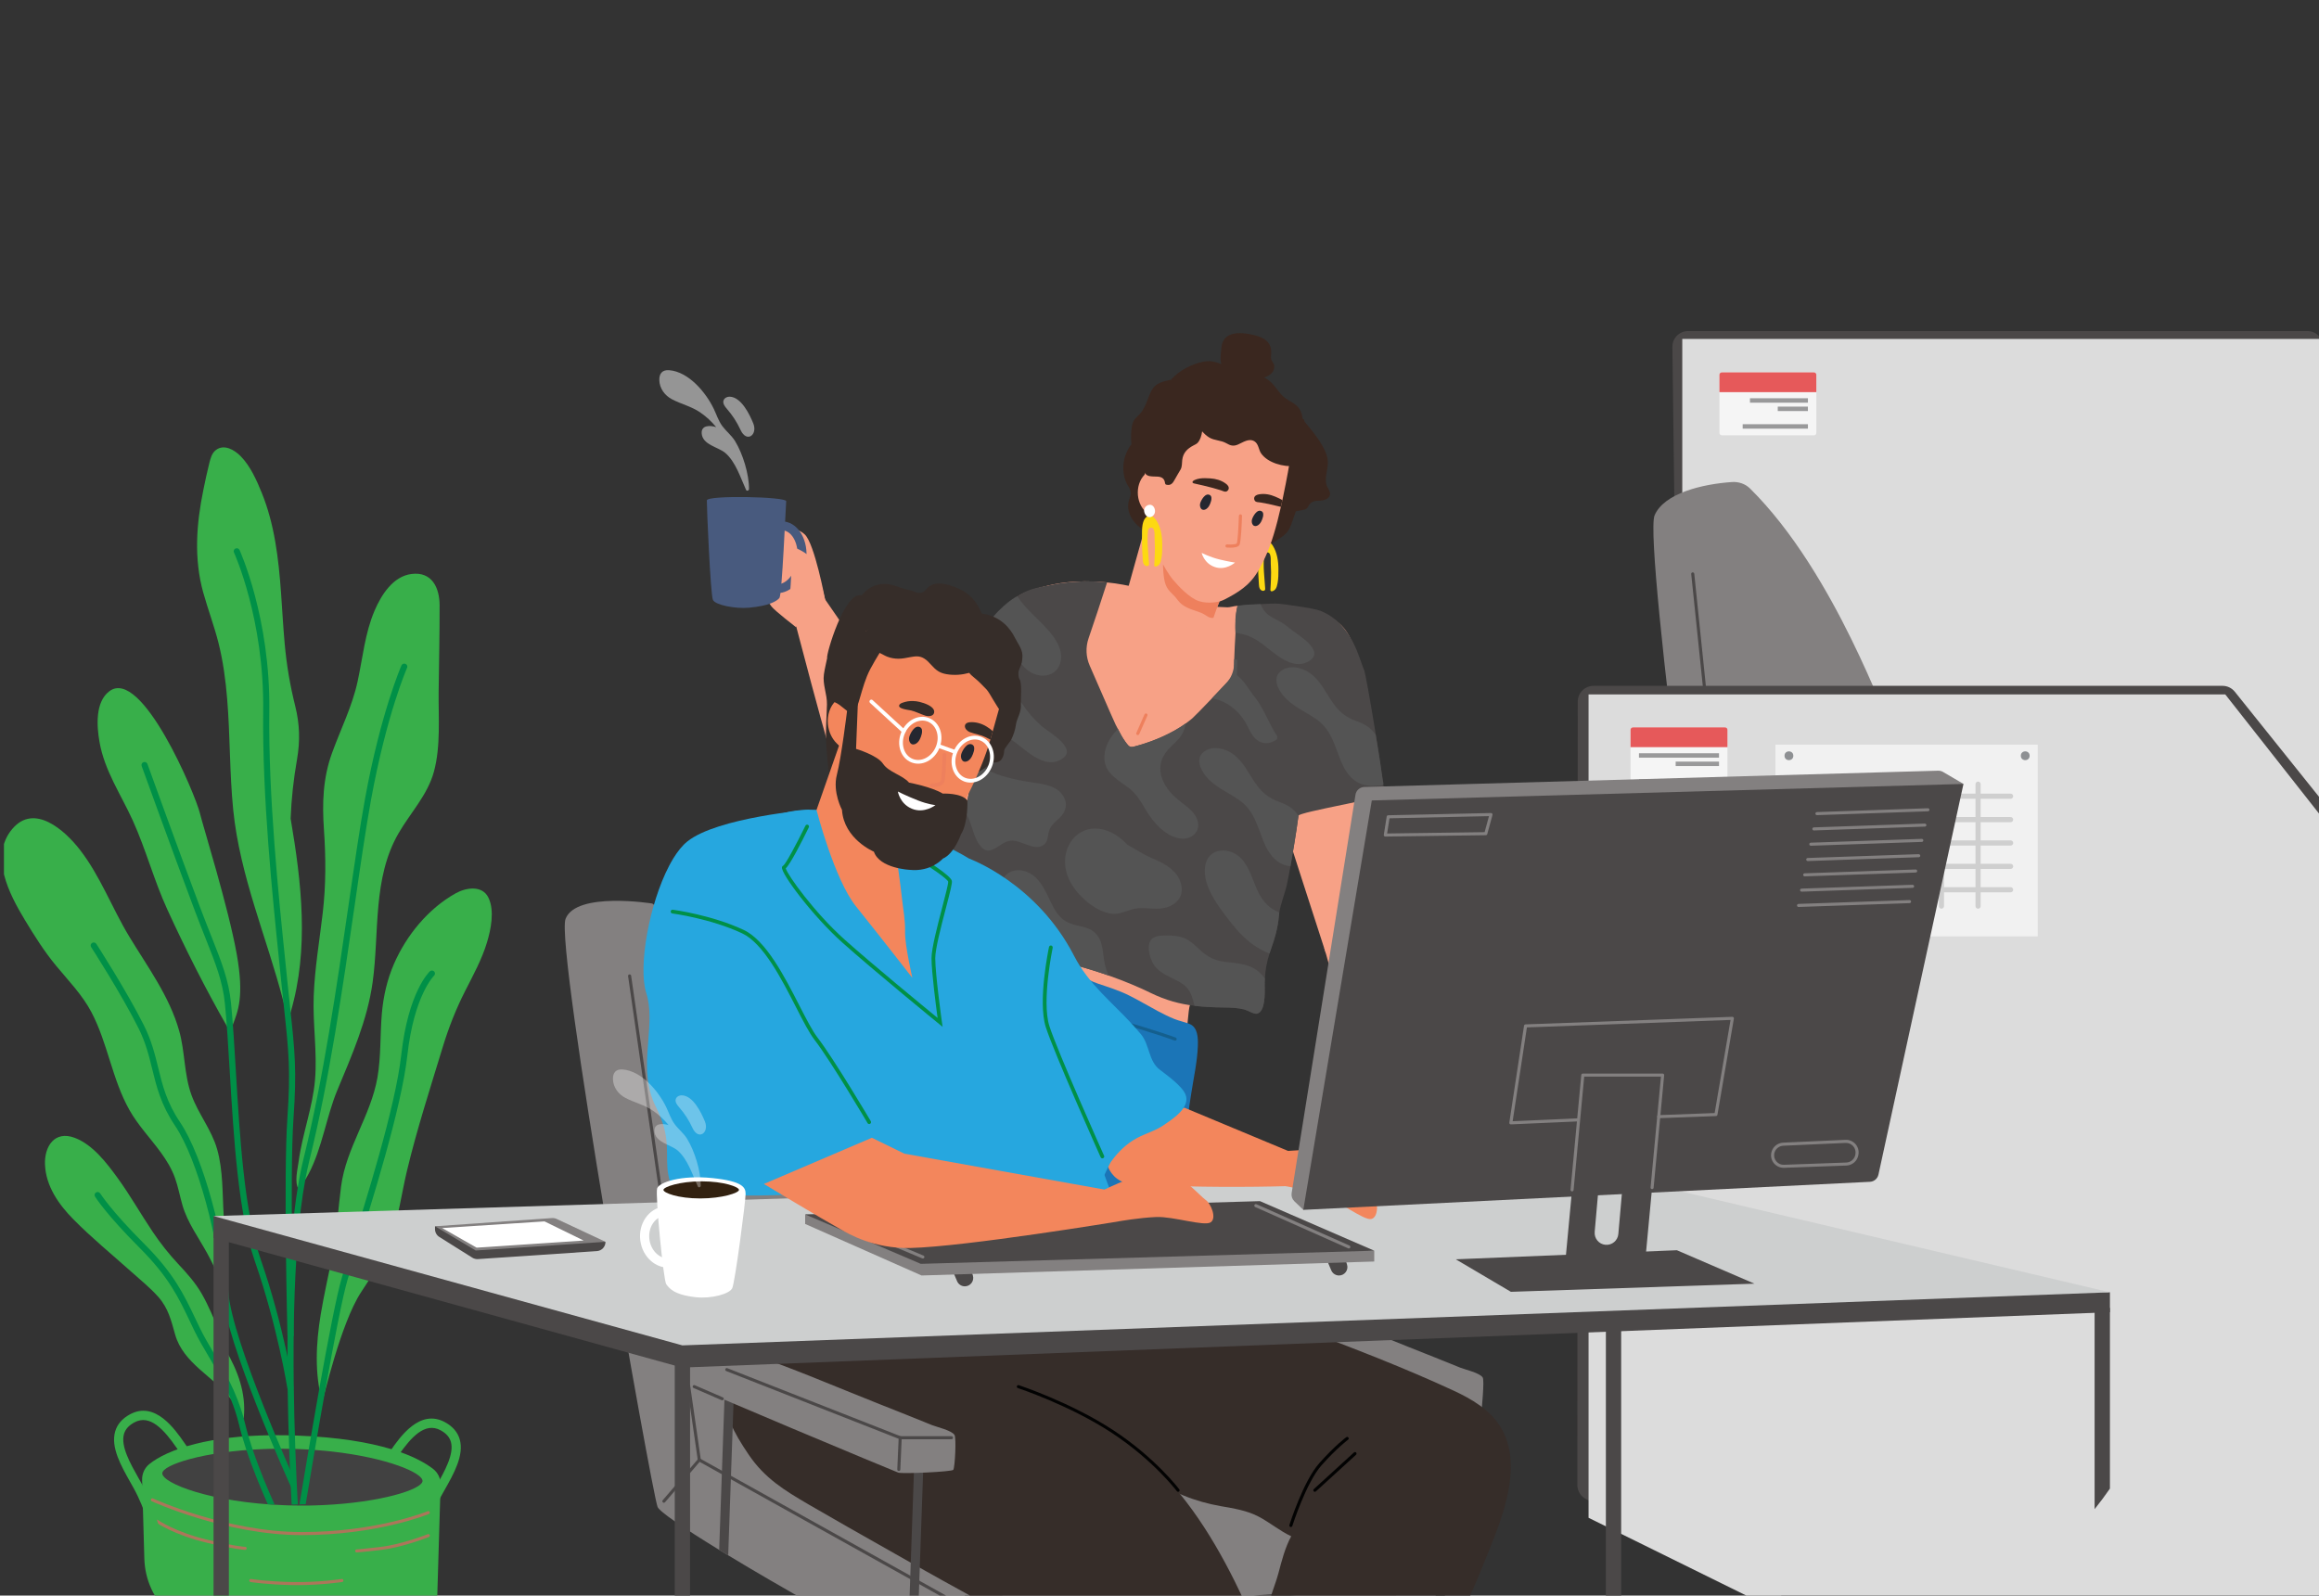 <?xml version="1.0" encoding="UTF-8"?><svg id="Layer_2" xmlns="http://www.w3.org/2000/svg" xmlns:xlink="http://www.w3.org/1999/xlink" viewBox="0 0 1143.94 787.29"><rect x="0" y="0" width="1143.94" height="787.29" fill="#333333" stroke="none"/><defs><style>.cls-1{fill:none;}.cls-2{clip-path:url(#clippath);}.cls-3{fill:#f7a186;}.cls-4{fill:#020202;}.cls-5{fill:#009047;}.cls-6{fill:#f5f5f5;}.cls-7{fill:#fdd912;}.cls-8{fill:#e6595a;}.cls-9,.cls-10,.cls-11{fill:#fff;}.cls-12{fill:#f3865c;}.cls-13{fill:#f1f1f1;}.cls-14{fill:#ee805d;}.cls-15{fill:#99999a;}.cls-16{fill:#322110;}.cls-17{fill:#8e9093;}.cls-18{fill:#cdcfcf;}.cls-19{fill:#ac765a;}.cls-20{fill:#cfcfcf;}.cls-21{fill:#dcdcdc;}.cls-22{fill:#252730;}.cls-23{fill:#414141;}.cls-24{fill:#145f8e;}.cls-25{fill:#362d29;}.cls-26{fill:#1b75b7;}.cls-27{fill:#545454;}.cls-28{fill:#26a7df;}.cls-29{fill:#485a7e;}.cls-30{fill:#3a271f;}.cls-31{fill:#38af4a;}.cls-32{fill:#838080;}.cls-33{fill:#4b4848;}.cls-34{clip-path:url(#clippath-1);}.cls-10{opacity:.33;}.cls-11{opacity:.48;}</style><clipPath id="clippath"><rect class="cls-1" width="1143.94" height="787.29"/></clipPath><clipPath id="clippath-1"><rect class="cls-1" x="1.94" y="0" width="1145" height="793.76" transform="translate(1148.89 793.76) rotate(-180)"/></clipPath></defs><g id="Layer_1-2"><g class="cls-2"><g class="cls-34"><g><g><path class="cls-3" d="M406.99,295.72s-5.15-27.54-10.03-32.04c-4.89-4.5-11.06-2.57-16.59,.9-5.53,3.47-4.76,12.86-5.4,16.46-.64,3.6-.07,10.8,5.66,18.27,1.58,2.07,11.94,10.09,11.94,10.09l14.42-13.68Z"/><path class="cls-3" d="M628,298.96s24.21-1.08,34.62,10.62c10.42,11.7,15.73,54.14,19.59,78.06,3.86,23.92,11.66,92.22,11.66,92.22l-39.91-9.7s-23.74-73.26-24.12-75.19c-.39-1.93-.77-60.95,0-65.58,.77-4.63-1.83-30.43-1.83-30.43Z"/><path class="cls-3" d="M540.72,287.23s-21.63-1.01-35.88,5.51c-14.25,6.52-34.5,39.43-47.66,59.77-13.16,20.34-31.2,55.39-31.2,55.39l40.44,7.19s34.62-33.17,35.75-34.78c1.13-1.61,25.24-55.48,26.4-60.03,1.16-4.55,12.14-33.04,12.14-33.04Z"/><path class="cls-3" d="M475.62,449.52c.82,2.33,2.07,4.64,3.92,6.9,3.9,4.8-2.9,10.98,2.67,13.91,10.31,5.43,18.84,14.17,28.54,20.62,11,7.32,22.05,14.59,32.66,22.48,12.04,8.96,24.6,18.52,39.42,22.22,.51-1.79,3.31-36.99,3.88-38.75,4.21-13.1,4.36-26.79,12.12-38.43,9.41-14.12,15.29-12.07,22.71-27.41,9.74-20.12,16.53-41.2,20.29-62.85,3.16-18.07,4.2-36.54,3.1-55.18-.43-7.28-3.97-12.07-11.36-13.39-7.02-1.27-14.32-.79-21.53-.73-.51,.02-1.03,.02-1.54,.02-1.85,.02-3.56,.82-5.4,.71-8.05-.49-20.54-.22-27.95-3.69-9.77-4.6-20.26-7.51-31.08-8.58-.05,0-.09-.02-.14-.02-.48-.05-.96-.09-1.44-.12-12.28-1.05-26.12-.15-37.34,5.2-10.29,4.92-14.97,14.57-17.67,25.17-2.55,9.98-4.41,20.15-5.69,30.4-2.87,22.5-3.06,45.4-2.13,67.7,0,.14,.02,.29,.02,.43,.35,8.38-1.03,16.9-3.01,25.08-1.03,4.23,2.35,.69,.99,4.81-.68,2.04-4.71,1.68-4.06,3.5Z"/><path class="cls-26" d="M340.24,542.55c2.23-6.93,6.3-11.99,11.06-16.63,10.64-10.35,21.65-20.39,34.4-26.81,10.56-5.32,19.91-12.76,30.24-18.59,9.07-5.12,18.93-7.75,28.62-10.67,5-1.51,9.86-3.49,14.83-5.1,4.66-1.51,9.31-.01,13.97-1.15,3.65-.89,6.78-3.55,9.58-6.34,2.5-2.49,5.24-4.29,8.05-5.95,2.14,1,2.73,8.39,4.8,9.63,5.49,3.3,9.01,3.49,14.43,6.95,4.83,3.09,9.77,4.93,15.21,8.48,5.24,3.41,10.48,7.04,16.19,8.97,5.19,1.75,10.33,3.34,15.32,5.82,4.84,2.41,9.52,5.23,14.31,7.78,2.64,1.41,5.31,2.73,8.05,3.84,2.47,1,5.07,1.47,7.52,2.47,3.9,1.59,4.22,6.41,4.07,10.75-.26,7.82-2.07,15.74-3.24,23.41-1.24,8.14-2.49,16.28-3.73,24.42-.92,12.15-3.92,24.04-8.9,34.79-3.4,7.33-7.7,14.49-13.14,19.89-5.63,5.58-12.22,7.9-19.29,9.64-19.25,4.72-37.9,11.01-57.61,12.63-21.33,1.75-42.73,.45-64.09,1.12-20.14,.64-41.25,.74-58.79-12.47-5.97-4.5-10.86-11.65-12.16-20.04-.86-5.53,.01-10.92,1.87-15.88-8.15-5.22-4.93-14.67-5.66-25.81-.53-8.02-8.33-17.63-5.91-25.14Z"/><path class="cls-3" d="M653.28,467.84s3.94,13.17,8.08,31.17c4.14,18,27.1,84.1,27.1,84.1h20.45s-3.5-76.62-7.87-96.68c-4.37-20.06-16.45-55.79-16.45-55.79l-21.02,17.14-10.29,20.06Z"/><path class="cls-3" d="M463.88,402.79s-.74-10.56-7.18-27.87c-6.45-17.31-50.81-80.8-50.81-80.8l-16.46,2.16s19.76,76.86,26.7,96.18c6.94,19.32,18.84,36.42,28.55,37.23,9.7,.8,21.77-14.6,21.77-14.6l-2.55-12.3Z"/><path class="cls-30" d="M557.21,241.02c1.24,3.14,.29,3.6-.35,6-.45,1.69-.49,3.39-.09,5.1,.84,3.58,3.38,6.65,6.35,8.73,4.37,3.05,9.81,3.95,14.86,5.26,5.73,1.49,10.97,4.09,16.42,6.33,2.56,1.05,5.42,2.39,8.4,3.58,1.79,.04,3.59,.09,5.37,.32,5.07,.63,8.11,.37,12.66-2.28,2.86-1.67,4.49-4.31,7.13-6.22,3.72-2.69,6.94-3.7,8.85-8.64,.9-2.34,1.53-4.65,2.46-6.95,1.97-.4,4.2-.53,5.17-1.25,.94-.7,1.1-1.84,1.89-2.57,1.95-1.8,3.81-1.13,6.06-1.54,1.38-.25,3.03-.9,3.55-2.34,.72-2.02-1.28-3.8-1.69-5.64-.8-3.55,.8-7.25,.77-10.83-.05-6.71-7.45-15.08-11.49-20.06-.07-.24-.15-.48-.2-.72-.09-.38-.37-.54-.66-.55-.07-.14-.12-.28-.13-.39-.19-1.47-.57-2.9-1.3-4.2-1.83-3.27-5.56-4.1-8.19-6.5-2.76-2.52-4.43-6.08-7.52-8.26-.64-.45-1.31-.81-1.99-1.1,3.05-1.02,5.31-2.81,5.03-5.94-.09-1-1.31-2.17-1.53-3.31-.21-1.11,.11-2.26,.05-3.38-.08-1.35-.18-2.45-.86-3.66-1.68-3-5.16-4.13-8.3-4.84-6.36-1.45-14.88-1.77-15.46,6.64-.17,2.44-.75,5.43,0,7.9-2.82-1.29-5.68-1.87-8.83-1.25-5.6,1.1-12.05,4.29-15.96,8.89-.74,.14-1.49,.29-2.23,.48-5.33,1.38-6.94,2.98-8.84,8.04-1.41,3.76-2.48,6.83-5.51,9.56-1.6,1.43-2.34,2.68-2.73,4.82-.52,2.89-.53,5.94-.25,8.97-4.12,5.36-5.26,12.76-2.45,19.07,.43,.96,1.16,1.82,1.54,2.77Z"/><path class="cls-7" d="M620.62,277.57c.04-2.88-.3-7.48,1.71-9.78,2.07-2.36,4.27-.61,5.58,1.52,2.11,3.43,2.71,7.61,2.72,11.58,0,2.25,.02,4.53-.4,6.75-.2,1.06-.46,2.34-1.17,3.19-.49,.58-2.43,1.74-2.38,.11,.05-1.76,.27-3.53,.27-5.29,.03-1.11,.07-2.22,.06-3.33-.02-1.46-.07-2.91-.16-4.36-.04-.68,.01-1.64-.02-2.56-.12-1.06-.21-2.76-1.64-2.85-.51-.03-1.03,.24-1.3,.67-.2,.33-.26,.73-.3,1.11-.59,5.21,.19,10.79,.51,16.01,.01,.21,.02,.43-.05,.63-.13,.33-.48,.53-.83,.57-.74,.08-1.44-.46-1.78-1.12-.34-.67-.39-1.44-.44-2.18-.23-3.52-.44-7.05-.37-10.58v-.08Z"/><path class="cls-9" d="M625.88,266.86c-2.54,1.96-5.09-1.63-3.9-4,.64-1.25,2.3-1.98,3.55-1.33,.81,.43,1.29,1.32,1.45,2.23,.13,.74,.07,1.54-.32,2.19-.23,.39-.5,.69-.79,.92Z"/><g><path class="cls-29" d="M348.68,246.9c-.07,3.22,1.8,46.58,3,49.1,1.2,2.53,10.89,4.46,17.8,3.85,9.86-.87,13.75-3.24,15.01-4.82,1.26-1.58,3.1-44.91,3.33-47.72,.18-2.24-39.08-3.07-39.13-.41Z"/><path class="cls-29" d="M382.32,292.55c-7.18-.94-11.98-9.61-10.7-19.32,1.28-9.71,8.16-16.83,15.33-15.9,7.18,.94,11.98,9.61,10.7,19.32-.6,4.56-2.43,8.72-5.17,11.69-2.57,2.8-5.66,4.29-8.84,4.29-.44,0-.88-.03-1.32-.09Zm-6.35-18.74c-.94,7.19,2.23,13.78,6.92,14.4,2.16,.29,4.42-.72,6.36-2.82,2.13-2.32,3.57-5.62,4.05-9.3,.94-7.19-2.23-13.78-6.92-14.4-.24-.03-.48-.05-.72-.05-4.46,0-8.79,5.35-9.69,12.17Z"/><g><path class="cls-11" d="M325.23,187.58c.13,4.12,2.72,7.59,6.28,9.45,4.59,2.4,9.56,3.49,13.93,6.48,2.98,2.03,5.59,4.49,7.85,7.24-.03,0-.06-.02-.09-.03-2.84-.89-7.29-1.04-7.07,3.04,.31,5.77,8.27,6.79,11.72,9.79,5.09,4.43,7.45,12.22,10.18,18.17,.33,.73,1.43,.33,1.44-.39,.08-7.32-3.07-17.51-6.88-23.71-1.71-2.78-4.34-4.78-6.27-7.38-1.93-2.6-2.85-5.67-4.24-8.56-3.87-8.02-12.33-18.25-21.98-19.02-3.37-.27-4.96,1.65-4.86,4.91Z"/><path class="cls-11" d="M356.89,197.63c-.43,1.46,.63,2.9,1.63,4.05,2.91,3.36,4.91,6.45,6.81,10.51,3.04,6.51,8.55,2.33,6.25-3.29-1.83-4.48-5.96-13.06-11.69-13.17-.54-.01-1.09,.11-1.58,.35-.66,.32-1.21,.85-1.42,1.56Z"/></g></g><path class="cls-3" d="M407.89,299.56s-4.89-22.5-9.13-25.59c-4.24-3.09-8.23-4.89-10.29-3.34-2.06,1.54,1.29,3.99,1.8,7.59,.51,3.6-.85,18.07-.85,18.07,0,0,16.41,2.76,17.44,3.02l1.03,.26Z"/><path class="cls-24" d="M579.68,513.47c.31,0,.6-.18,.72-.49,.16-.39-.04-.84-.43-1-.07-.03-7.25-2.86-30.93-9.73-23.57-6.84-72.64-32.47-73.13-32.73-.38-.19-.85-.05-1.04,.33-.2,.38-.05,.84,.33,1.04,.49,.26,49.7,25.96,73.42,32.85,23.58,6.84,30.72,9.66,30.79,9.68,.09,.04,.19,.05,.28,.05Z"/><path class="cls-3" d="M688.47,583.11s3.09,13.23,5.4,15.93c2.31,2.7,22.95,4.63,31.44,4.44,8.49-.19,9.07,.39,10.03-2.12,.96-2.51-13.5-3.86-13.5-3.86,0,0,6.37-5.5,12.73-4.2,6.37,1.3,17.55,8.25,21.02,7.67,3.47-.58-1.74-9.26-5.59-11.77-3.86-2.51-15.07-8.29-21.23-8.68-6.16-.39-19.85,2.59-19.85,2.59l-10.99-6.25-9.45,6.25Z"/><path class="cls-14" d="M643.82,383.4c.26,0,.52-.13,.66-.38l9.46-15.82c.22-.37,.1-.84-.27-1.06-.36-.22-.84-.1-1.06,.27l-9.46,15.82c-.22,.37-.1,.84,.27,1.06,.12,.08,.26,.11,.4,.11Z"/><path class="cls-14" d="M561.26,362.7c.3,0,.58-.17,.71-.46l4.02-9.13c.17-.39,0-.85-.39-1.02-.39-.17-.84,0-1.02,.39l-4.02,9.13c-.17,.39,0,.85,.39,1.02,.1,.05,.21,.07,.31,.07Z"/><path class="cls-14" d="M490.96,340.96c.43,0,.77-.35,.77-.77v-9.26c0-.43-.35-.77-.77-.77-.43,0-.77,.35-.77,.77v9.26c0,.43,.35,.77,.77,.77Z"/><path class="cls-14" d="M462.36,394.5c.1,0,.19-.02,.29-.06,.39-.16,.59-.61,.43-1l-10.75-26.92c-.16-.39-.61-.59-1-.43-.39,.16-.59,.61-.43,1l10.75,26.92c.12,.3,.41,.49,.72,.49Z"/><g><path class="cls-33" d="M461.55,453.24c1.74,4.21,7.76,7.11,11.67,8.66,5.68,2.25,11.71,3.8,17.82,5.11,1.05,.23,2.11,.45,3.18,.66,5.22,1.08,10.46,2.07,15.52,3.26,1.82,.43,3.66,.86,5.48,1.31,10.69,2.61,21.33,5.49,31.71,9.13,.31,.09,.6,.2,.91,.31,6.79,2.41,13.46,5.15,19.94,8.32,7.36,3.58,14.23,5.4,21.45,6.28,4.58,.57,9.3,.77,14.38,.83,3.43,.03,6.94,.15,10.28,1,1.54,.4,4.64,2.39,6.16,2.07,4.17-.88,3.89-10.32,3.83-13.3-.03-1.39,0-2.75,.08-4.06,.22-4.26,.96-8.19,2.28-12.33,.22-.71,.46-1.43,.73-2.16,1.96-5.45,3.41-10.63,3.9-16.34,.05-.59,.12-1.16,.2-1.71,.76-4.92,2.81-9.32,3.83-14.24,.6-2.87,1.16-5.74,1.67-8.63h.02c.63-3.6,1.23-7.18,1.82-10.77,.77-4.72,1.51-9.44,2.13-14.18,.23-1.77,42.16-8.76,42.36-10.55,.29-2.65-8.81-58.93-10.06-61.51-2.27-4.72-5.52-22.6-21.47-29.01-3.52-1.42-19.37-3.42-20.12-3.48-4.84-.39-16.29,.66-20.72,1.03-.43,.04-1.72,10.38-.86,15.6-.53,3.51,.62,13.55,.69,11.02,.29-8.89,.86-17.78,1.71-26.63-.51,.02-1.03,.02-1.54,.02-.83,8.76-1.4,17.53-1.7,26.33-.08,2.58-.15,5.15-.19,7.73-1.5,1.74-6.22,6.76-10.76,11.51-4.46,4.68-8.78,9.09-9.69,9.88-1.06,.89-2.16,1.76-3.32,2.58v.02c-6.91,4.94-15.31,8.52-23.3,10.8-4.07,1.16-4.12,1.4-6.54-1.94-1.37-1.88-2.5-4.06-3.58-6.17-.39-.73-.76-1.45-1.13-2.16-.42-.77-3.61-8.1-7.05-15.99-1.99-4.56-4.06-9.32-5.73-13.12-1.88-4.26-2.07-9.07-.56-13.48,1.5-4.39,2.98-8.79,4.44-13.19,1.59-4.77,3.15-9.55,4.68-14.34-.05,0-.09-.02-.14-.02-.48-.05-.96-.09-1.44-.12-9.64-1.16-20.84,.31-24.32,1.02-9.03,1.85-15.38,2-23.91,10.68-6.1,2.82-9.81,10.85-14.5,16.92-3.6,4.67-9.35,11.82-12.42,17.85-1.62,3.19,24.09,8.55,21.04,10.43-1.99,5.28-2.64,10.86-3.94,16.33-.14,.69-.32,1.39-.51,2.08-1.27,4.64-3.53,8.95-5.06,13.5-.42,1.27-.79,2.55-1.06,3.87-1.44,6.93-1.94,13.89-4.06,20.62-.26,.86-.57,1.73-.89,2.58-.74,1.93-1.57,3.84-2.45,5.76-.26,.83-.49,1.68-.71,2.55-.59,2.39-1.06,4.77-1.57,7.16-.69,3.32-1.42,6.64-2.47,9.91-3.21,10.08-7.02,22.58-6.13,24.75Z"/><path class="cls-27" d="M595.16,383.35c4.4,5.17,10.88,7.67,16.28,11.53,7.08,5.06,8.69,12.38,11.73,20,2.13,5.34,5.46,10.65,11.37,12.19,.68,.17,1.34,.28,2.01,.34h.02c.63-3.6,1.23-7.18,1.82-10.77,.77-4.72,1.51-9.44,2.13-14.18-.34-.48-.69-.94-1.06-1.39-2.25-2.73-4.95-4.15-8.22-5.32-5.35-1.93-8.73-4.61-11.96-9.29-3.46-5.02-6.1-10.93-11.22-14.52-4.03-2.82-10.34-4.24-14.47-.77-4.04,3.41-1.2,8.92,1.59,12.19Z"/><path class="cls-27" d="M633.24,343.47c4.4,5.17,10.88,7.67,16.28,11.53,7.08,5.06,8.69,12.38,11.73,20,2.13,5.34,5.46,10.65,11.37,12.19,.46,.11,1.7,.31,2.67,.44,.69,.09,1.39,.12,2.09,.09l4.09-.2c.58,0,1.06-.52,.94-1.08-.71-3.23-1.05-6.54-1.54-9.8-.71-4.73-1.47-9.45-2.29-14.06-.34-.48-.69-.94-1.06-1.39-2.25-2.73-4.95-4.15-8.22-5.32-5.35-1.93-8.73-4.61-11.96-9.29-3.46-5.02-6.1-10.93-11.22-14.52-4.03-2.82-10.34-4.24-14.47-.77-4.04,3.41-1.2,8.92,1.59,12.19Z"/><path class="cls-27" d="M597.88,344.5c1.19,.29,2.38,.56,3.46,.94,6.02,2.16,10.79,6.64,13.72,12.25,1.74,3.33,3.36,7.42,7.28,8.66,2.64,.83,5.45,.05,7.6-1.61l.14-1.42c-3.13-4.29-6.97-14.26-10.84-19.02-3.1-3.81-5.2-8.13-9.07-11.17,.05-2.53,.11-5.05,.19-7.58-.51-.12-1.02-.22-1.53-.29-.02,.8-.05,1.6-.07,2.41-.1,3.52-1.47,6.87-3.87,9.44-2.02,2.17-4.54,4.82-7,7.39Z"/><path class="cls-27" d="M556.23,388.32c4.47,3.21,6.77,7.62,9.55,12.22,3.47,5.76,9.97,12.78,17.17,13.27,5.05,.34,9.27-3.55,7.84-8.73-1.16-4.2-4.92-6.79-8.16-9.3-3.97-3.07-7.48-6.62-9.29-11.39-1.99-5.26-.91-10.31,2.79-14.44,2.3-2.58,5.2-4.66,6.96-7.68,.96-1.67,1.54-3.46,1.77-5.29-6.91,4.94-15.31,8.52-23.3,10.8-4.07,1.16-4.12,1.4-6.54-1.94-1.37-1.88-2.5-4.06-3.58-6.17-3.19,3.24-5.71,7.21-6.45,11.56-1.53,9.04,4.98,12.64,11.23,17.11Z"/><path class="cls-27" d="M607.58,455.68c3.44,4.41,7.39,8.47,12.14,11.48,1.77,1.11,4.07,2.41,6.5,3.33,.22-.71,.46-1.43,.73-2.16,1.96-5.45,3.41-10.63,3.9-16.34,.05-.59,.12-1.16,.2-1.71-1.9-.89-3.5-1.84-3.89-2.11-2.96-2.18-5.11-5.06-6.67-8.38-2.58-5.45-3.95-11.67-8.19-16.17-5.6-5.94-16.4-5.63-17.82,3.72-1.53,10.14,7.28,20.94,13.1,28.35Z"/><path class="cls-27" d="M569.07,475.84c3.16,4.91,8.89,6.26,13.58,9.18,3.95,2.47,5.2,5.54,6.23,9.94,.11,.45,.22,.88,.34,1.31,4.58,.57,9.3,.77,14.38,.83,3.43,.03,6.94,.15,10.28,1,1.54,.4,4.64,2.39,6.16,2.07,4.17-.88,3.89-10.32,3.83-13.3-.03-1.39,0-2.75,.08-4.06-.73-1.02-1.57-1.99-2.55-2.89-4.91-4.54-11.14-4.55-17.39-5.37-5.05-.65-8.59-2.56-12.27-6.02-1.98-1.85-3.92-3.81-6.36-5.08-2.68-1.4-5.74-1.85-8.73-1.85-2.28-.02-6.14-.19-8.07,1.36-3.52,2.79-1.47,9.83,.49,12.87Z"/><path class="cls-27" d="M529.87,438.22c4.09,5.62,10.97,11.42,18.04,12.55,4.95,.79,8.73-2.27,13.53-2.62,3.86-.28,7.73,.54,11.59,.06,5.83-.71,10.85-4.64,9.77-11.02-1.23-7.35-7.89-10.91-14.1-13.56-4.49-1.91-8.29-4.46-12.48-6.77-3.77-3.92-8.16-7.1-13.76-7.89-7.14-1.02-13.33,2.96-15.89,9.61-2.59,6.74-.82,13.95,3.32,19.64Z"/><path class="cls-27" d="M498.01,450.09c4.21,5.71,9.71,10.34,13.84,16.09,1.37,1.91,2.48,3.92,3.36,6.05,10.69,2.61,21.33,5.49,31.71,9.13-1.82-3.73-2.36-7.5-2.84-11.65-.74-6.48-3.09-10.71-9.68-12.34-4.29-1.06-8.19-1.56-11.42-5-2.55-2.72-4.12-6.13-5.69-9.46-2.47-5.15-5.28-10.71-10.99-12.82-4.68-1.73-9.94-.39-12.01,4.46-2.33,5.45,.46,11.14,3.7,15.54Z"/><path class="cls-27" d="M487.25,307.95c-1.31,1.84,4.21,1.51,6.08,3.34,2.66,2.6,4.39,5.94,6.1,9.2,2.69,5.04,5.74,10.47,11.54,12.33,4.75,1.52,9.94-.05,11.8-4.98,2.09-5.54-.95-11.11-4.38-15.36-4.46-5.52-10.15-9.9-14.54-15.47-.73-.93-1.39-1.88-1.99-2.86,0,0-7.04,3.2-14.61,13.81Z"/><path class="cls-27" d="M461.55,453.24c1.74,4.21,7.76,7.11,11.67,8.66,5.68,2.25,11.71,3.8,17.82,5.11-.71-3.06-1.74-6.05-3.13-8.92-3.8-7.84-10.82-13.42-14.43-21.36-1.9-4.18-2.92-8.7-3.12-13.29-.06-1.6-.03-3.26-.22-4.86-.69,3.32-1.42,6.64-2.47,9.91-3.21,10.08-7.02,22.58-6.13,24.75Z"/><path class="cls-27" d="M475.77,400.54c.68,.8,1.31,1.71,1.84,2.85,2.22,4.74,2.9,11.02,6.77,14.84,1.31,1.3,2.72,1.77,4.49,1.23,3.75-1.16,5.83-4.4,10.12-4.68,4.92-.34,11.19,5.49,15.88,2.07,1.71-1.23,1.91-3.13,2.21-5.06,.63-4.17,2.76-5.57,5.57-8.22,3.26-3.07,4.24-7.04,1.71-10.99-3.06-4.74-8.98-5.62-14.12-6.36-10.05-1.45-21.4-3.8-29.35-10.18-.42,1.27-.79,2.55-1.06,3.87-1.44,6.93-1.94,13.89-4.06,20.62Z"/><path class="cls-27" d="M486.47,360.47c2.59,.66,5.28,.89,7.81,1.94,2.39,.99,4.55,2.44,6.62,3.98,5.72,4.27,14.23,12.75,22.11,8.58,9.97-5.29-5.88-13.76-9.23-16.73-3.68-3.25-6.87-6.95-9.53-11-3.01-4.58-9.09-6.04-13.76-3.17l-.09,.06c-1.99,5.28-2.64,10.86-3.94,16.33Z"/><path class="cls-27" d="M609.49,312.1c2.59,.66,4.36,.85,6.89,1.9,2.39,.99,4.55,2.44,6.62,3.98,5.72,4.27,14.23,12.75,22.11,8.58,9.97-5.29-5.88-13.76-9.23-16.73-6.16-5.43-10.9-4.26-14.09-11.72-3.52,.19-6.26,0-11.28,.82-1.49,5.27-1.09,8.53-1.02,13.17Z"/></g><path class="cls-3" d="M555.58,293.31s8.24,7.25,17.79,12.98c9.54,5.71,23.89,2.27,23.89,2.27l.37-1.06,.26-.74,.66-1.88,1.57-4.46,.17-.49,1.25-3.13h.02l5.97-14.88,1.05-2.61-40.66-30.07-12.34,44.09Z"/><path class="cls-3" d="M566.94,254.33c-.77,11.76-.25,16.05,5.99,26.43,7.41,12.38,20.55,20.4,31.26,14.97,12.62-6.42,15.46-11.31,19.95-20.83,3.1-6.6,5.54-15.2,7.72-24.83,.03-.12,.05-.23,.08-.35,.23-1.02,.45-2.02,.66-2.99,.12-.54,.23-1.08,.34-1.6,2.01-9.51,3.24-17.04,3.24-17.04,0,0-7.47-15.79-17.81-20.83-10.34-5.06-31.56-10.26-40.83-1.67-1.57,1.45-2.81,3.26-3.9,5.09-6.33,10.45-9.46,23.28-11.06,35.27-.2,1.54,4.46,6.8,4.37,8.38Z"/><path class="cls-22" d="M597.46,247.04c.26-1.11,.24-2.24-.62-2.76-2.29-1.39-4.46,2.69-4.82,4.14-.21,.86-.08,1.99,.55,2.66,.67,.72,1.69,.59,2.45,.08,.68-.45,1.2-1.11,1.58-1.84,.27-.52,.65-1.39,.86-2.28Z"/><path class="cls-22" d="M623.01,255.04c.26-1.11,.24-2.24-.62-2.76-2.29-1.39-4.46,2.69-4.82,4.14-.21,.86-.08,1.99,.55,2.66,.67,.72,1.69,.59,2.45,.08,.68-.45,1.2-1.11,1.58-1.84,.27-.52,.65-1.39,.86-2.28Z"/><path class="cls-9" d="M609.22,277.58s-2.91-.39-7.67-1.54c-4.77-1.16-8.78-3.25-8.78-3.25,0,0,1.12,5.18,6.52,7.01,5.4,1.83,9.93-2.22,9.93-2.22Z"/><path class="cls-30" d="M605.3,242.34c-.89,.67-2.24-.17-3.14-.45-1.3-.4-2.6-.79-3.91-1.15-3.02-.83-6.07-1.49-9.13-2.18-1.45-.33-.88-1.23,.08-1.68,.8-.37,1.72-.64,2.59-.77,1.72-.26,3.48-.18,5.21-.07,2.72,.17,5.41,.92,7.62,2.54,.45,.33,.89,.71,1.19,1.19,.39,.62,.47,1.35,.06,1.98-.15,.23-.36,.42-.57,.58Z"/><path class="cls-30" d="M618.66,246.13c.03,.28,.12,.54,.25,.79,.48,1,2.07,.86,2.99,1.02,1.34,.23,2.69,.48,4.01,.76,1.99,.42,3.97,.89,5.94,1.39,.03-.12,.05-.23,.08-.35,.23-1.02,.45-2.02,.66-2.99-1.1-.63-2.27-1.16-3.44-1.67-2.5-1.08-5.23-1.64-7.95-1.19-.56,.09-1.11,.23-1.6,.52-.62,.37-1.03,.99-.94,1.73Z"/><path class="cls-3" d="M565.5,252.83c.62,.52,3.53,2.21,3.98,.94,1.3-3.62,1.78-7.42,3.36-10.95,1.03-2.3,2.14-4.49,2.93-6.84,.25,.3,.5,.61,.75,.91-.22,.97,1.32,1.17,1.53,.21,.78-3.49-1.51-5.7-4.84-6.08-2.74-.31-5.4,.61-7.52,2.24-5.87,4.54-5.88,14.74-.19,19.57Z"/><path class="cls-14" d="M606.93,270.24c1.71,0,3.81-.24,4.47-1.31,.82-1.33,1.18-11.33,1.27-14.36,.01-.43-.32-.78-.75-.8h-.02c-.42,0-.76,.33-.77,.75-.18,6.04-.63,12.79-1.05,13.61-.26,.43-2.57,.67-4.76,.49-.41-.03-.8,.28-.83,.71-.03,.42,.28,.8,.71,.83,.44,.04,1.06,.07,1.74,.07Z"/><path class="cls-14" d="M573.7,278.47s0,6.82,1.36,10.15c1.36,3.35,3.35,4,5.79,7.33,2.44,3.35,5.72,4.38,10.35,5.93,4.24,1.42,4.61,3.26,7.36,2.99l1.57-4.46,.17-.49,1.25-3.13c-.35,.09-5.68,1.31-10.15-.19-4.64-1.54-10.17-7.45-12.75-10.54-2.56-3.09-4.95-7.59-4.95-7.59Z"/><path class="cls-30" d="M564.25,231.27c.19,1.36,.45,2.54,1.66,3.23,2.77,1.58,8.2-1.08,8.8,3.9,.04,.34,.21,.65,.57,.74,2.25,.6,3.28-.73,4.25-2.59,.9-1.73,1.93-3.25,2.84-4.9,.8-1.45,.62-3.07,.81-4.65,.42-3.59,2.49-5.62,5.57-7.23,.74-.39,1.49-.69,2.07-1.32,1.27-1.4,1.88-3.5,2.19-5.61,1.01,1.13,2.11,2.18,3.41,2.98,2.65,1.64,5.78,1.32,8.45,2.85,2.06,1.18,3.48,1.66,5.79,.68,2.44-1.03,5.37-3.26,8.11-1.62,2.11,1.26,2.09,4.27,3.36,6.04,3.3,4.6,10.78,6.7,16.92,6.2,.31,.55,1.25,.49,1.41-.16,1.01-.16,1.97-.38,2.85-.69,.93-.33,.53-1.82-.41-1.49-.77,.27-1.62,.44-2.5,.57-.86-9.78-8.08-17.34-15.59-23.11-9.28-7.13-21.36-9.42-32.93-8.43-11.29,.97-18.04,10.33-22.83,19.64-2.28,4.44-5.54,9.75-4.79,14.96Z"/><path class="cls-7" d="M563.32,265.35c.04-2.88-.3-7.48,1.71-9.78,2.07-2.36,4.27-.61,5.58,1.52,2.11,3.43,2.71,7.61,2.72,11.58,0,2.25,.02,4.53-.4,6.75-.2,1.06-.46,2.34-1.17,3.19-.49,.58-2.43,1.74-2.38,.11,.05-1.76,.27-3.53,.27-5.29,.03-1.11,.07-2.22,.06-3.33-.02-1.46-.07-2.91-.16-4.36-.04-.68,.01-1.64-.02-2.56-.12-1.06-.21-2.76-1.64-2.85-.51-.03-1.03,.24-1.3,.67-.2,.33-.26,.73-.3,1.11-.59,5.21,.19,10.79,.51,16.01,.01,.21,.02,.43-.05,.63-.13,.33-.48,.53-.83,.57-.74,.08-1.44-.46-1.78-1.12-.34-.67-.39-1.44-.44-2.18-.23-3.52-.44-7.05-.37-10.58v-.08Z"/><path class="cls-9" d="M568.59,254.63c-2.54,1.96-5.09-1.63-3.9-4,.64-1.25,2.3-1.98,3.55-1.33,.81,.43,1.29,1.32,1.45,2.23,.13,.74,.07,1.54-.32,2.19-.23,.39-.5,.69-.79,.92Z"/></g><g><path class="cls-31" d="M208.77,761.09c.03-.12,3.03-12.33,8.84-22.88,.52-.94,1.06-1.9,1.62-2.89,4.59-8.11,9.79-17.3,7.55-25.12-1.01-3.53-3.45-6.38-7.27-8.46-12.43-6.79-22.2,7.3-26.9,14.07-.82,1.19-1.85,2.66-2.2,2.97l2.78,3.58c.81-.63,1.59-1.73,3.14-3.96,6.31-9.1,13.23-16.93,21.01-12.68,2.75,1.5,4.41,3.37,5.08,5.73,1.71,6-3.2,14.67-7.14,21.64-.57,1-1.12,1.98-1.65,2.93-6.12,11.09-9.15,23.48-9.28,24l4.4,1.07Z"/><path class="cls-31" d="M70.1,730.12l1.1,38.86c.14,5.24,1.33,10.41,3.53,15.13,.09,.2,.18,.38,.27,.56,.23,.47,.45,.92,.69,1.37,.36,.68,.76,1.34,1.16,1.99,.62,1,1.25,1.99,1.89,2.98,2.22,3.44,4.61,6.81,7.16,10.06t.02,.02c3.32,3.78,7.01,7.19,10.98,10.29,2.36,1.83,4.82,3.56,7.36,5.18t.02,.02c.06,.05,.12,.08,.18,.12,.98,.62,1.98,1.22,2.99,1.81,0,0,0,.02,.02,.02,26.55,15.59,61.88,21.03,92.91,25.38,4.37,.62,8.91,1.12,13.59,1.54l3.37-112.77c.12-3.11-1.3-6.09-3.79-7.98-7.66-5.82-25.77-14.79-66.79-16.36-17.4-.66-31.33,.41-42.29,2.37-2.7,.48-5.21,1.01-7.55,1.6-11.62,2.85-19.03,6.71-23.19,10.03-2.36,1.89-3.7,4.76-3.63,7.78Z"/><path class="cls-19" d="M148.88,757.45c37.42,0,62.44-10.31,62.69-10.42,.39-.16,.57-.6,.4-.99-.16-.38-.6-.57-.99-.4-.25,.1-25.01,10.3-62.1,10.3h-.11c-37.15-.02-72.94-16.4-73.29-16.57-.38-.17-.83-.01-1,.37-.18,.38-.01,.83,.37,1,.36,.17,36.43,16.68,73.93,16.71h.11Z"/><path class="cls-19" d="M120.92,764.73h.02c.42,0,.75-.35,.74-.76,0-.41-.34-.75-.76-.75h0c-.06,0-3.97-.03-18.3-3.41-16.01-3.77-24.61-9.74-24.69-9.8-.34-.24-.81-.16-1.05,.18-.24,.34-.16,.81,.18,1.05,.36,.25,8.9,6.19,25.22,10.03,14.32,3.37,18.32,3.45,18.64,3.45Z"/><path class="cls-19" d="M175.96,765.99c.06,0,1.68-.01,12.17-1.26,10.55-1.26,23.3-6.29,23.43-6.34,.39-.15,.58-.59,.42-.98-.15-.39-.59-.58-.98-.42-.13,.05-12.7,5.01-23.05,6.25-10.26,1.22-11.93,1.25-12,1.25-.42,0-.75,.34-.75,.76,0,.42,.34,.75,.75,.75Z"/><path class="cls-19" d="M146.76,782.13c11.73,0,21.9-1.53,22.01-1.54,.41-.06,.7-.45,.63-.86-.06-.41-.44-.7-.86-.63-.12,.02-11.65,1.76-24.28,1.5-12.63-.25-20.34-1.49-20.42-1.5-.41-.06-.8,.21-.87,.62-.07,.41,.21,.8,.62,.87,.08,.01,7.88,1.27,20.63,1.52,.85,.02,1.69,.02,2.53,.02Z"/><path class="cls-23" d="M80.06,726.94c-.15,4.77,23.65,14.42,60.51,15.77,.5,.02,1.01,.03,1.53,.05,.6,.02,1.21,.03,1.81,.05,2.85,.06,5.66,.08,8.41,.05,1.01-.03,2.02-.05,3.02-.08,.26,0,.53-.02,.8-.03,1.04-.01,2.07-.06,3.1-.11,28.88-1.3,49.07-7.82,49.19-11.89,.11-4.02-17.34-11.49-44.83-14.56-1-.12-2.01-.23-3.04-.32-2.1-.21-4.23-.38-6.43-.54-1-.06-2.01-.12-3.04-.18-1.3-.06-2.63-.12-3.96-.17-.54-.03-1.09-.05-1.65-.06-.56-.02-1.12-.03-1.68-.03-3.72-.09-7.33-.09-10.83,0-1.06,.02-2.11,.06-3.14,.11-29.45,1.13-49.68,7.81-49.78,11.95Z"/><path class="cls-31" d="M74.82,757.23l4.4-1.07c-.13-.52-3.16-12.91-9.28-24-.52-.95-1.08-1.93-1.65-2.93-3.94-6.97-8.85-15.65-7.14-21.64,.67-2.35,2.33-4.23,5.08-5.73,7.78-4.25,14.7,3.58,21.01,12.68,1.55,2.23,2.33,3.34,3.14,3.96l2.77-3.59-1.38,1.79,1.4-1.78c-.36-.31-1.38-1.78-2.2-2.97-4.7-6.77-14.48-20.86-26.9-14.07-3.82,2.08-6.26,4.93-7.27,8.46-2.23,7.82,2.97,17.01,7.55,25.12,.56,.99,1.11,1.95,1.62,2.89,5.82,10.55,8.81,22.75,8.84,22.88Z"/></g><g><g><path class="cls-33" d="M1138.26,163.35h-305.59c-1.03,0-2.05,.21-3,.61h0c-2.88,1.22-4.74,4.06-4.7,7.19l4.99,391.62c.04,2.9,1.7,5.53,4.29,6.81l280.29,138.21c3.23,1.59,7.13,.74,9.39-2.06l223.52-276.2c2.28-2.81,2.29-6.83,.02-9.66l-203.21-253.63c-1.46-1.82-3.67-2.89-6.01-2.89Z"/><polygon class="cls-21" points="1143.92 167.23 829.85 167.23 829.85 573.5 1119.89 716.52 1351.18 430.72 1143.92 167.23"/><g><path class="cls-32" d="M849.95,545.94c.77,2.36,12.6,11.1,29.52,22.42,1.41,.93,2.86,1.9,4.34,2.88,25.31,16.76,59.97,38.12,86.4,52.98,1.48,.85,2.94,1.66,4.36,2.44,16.44,9.12,29.05,15.25,33.06,15.41,15.3,.61,199.46-11.67,204.89-15.23,5.43-3.56-277.63-269.1-279.89-269.19-2.12-.08-26.76-74.46-69.33-116.59-2.36-2.34-5.65-3.44-8.96-3.21-14.46,.98-33.41,5.47-38.13,16.38-5.77,13.37,31.05,283.42,33.74,291.71Z"/><path class="cls-33" d="M859.79,523.91s.07,0,.11,0c.42-.04,.72-.41,.67-.83l-24.81-240c-.04-.41-.41-.7-.83-.67-.42,.04-.72,.41-.67,.83l24.81,240c.04,.38,.35,.66,.72,.68Z"/></g><g><rect class="cls-6" x="848.17" y="183.74" width="47.81" height="31.06" rx="1.18" ry="1.18" transform="translate(1744.15 398.54) rotate(-180)"/><path class="cls-8" d="M848.17,183.74h47.81v8.58c0,.65-.53,1.18-1.18,1.18h-45.45c-.65,0-1.18-.53-1.18-1.18v-8.58h0Z" transform="translate(1744.15 377.24) rotate(-180)"/><rect class="cls-15" x="863.24" y="196.49" width="28.58" height="2.19" transform="translate(1755.07 395.18) rotate(-180)"/><rect class="cls-15" x="876.96" y="200.62" width="14.87" height="2.19" transform="translate(1768.78 403.44) rotate(-180)"/><rect class="cls-15" x="859.63" y="209.3" width="32.19" height="2.19" transform="translate(1751.46 420.8) rotate(-180)"/></g></g><g><path class="cls-33" d="M1096.35,338.4h-310.28c-1.04,0-2.07,.21-3.03,.61h0c-2.88,1.22-4.75,4.04-4.75,7.17l-.2,386.55c0,2.97,1.68,5.67,4.34,6.99l290.19,143.08c3.26,1.61,7.21,.74,9.49-2.08l223.43-276.1c2.3-2.84,2.31-6.91,.02-9.76l-203.14-253.54c-1.48-1.84-3.71-2.92-6.07-2.92Z"/><polygon class="cls-21" points="1097.7 342.63 783.62 342.63 783.62 748.9 1073.67 891.92 1304.96 606.11 1097.7 342.63"/><rect class="cls-13" x="875.8" y="367.4" width="129.36" height="94.63" transform="translate(1880.97 829.44) rotate(-180)"/><circle class="cls-17" cx="882.46" cy="372.9" r="2.17"/><circle class="cls-17" cx="999.03" cy="372.9" r="2.17"/><path class="cls-20" d="M887.42,394.14h104.4c.7,0,1.27-.57,1.27-1.27s-.57-1.27-1.27-1.27h-104.4c-.7,0-1.27,.57-1.27,1.27,0,.7,.57,1.27,1.27,1.27Z"/><path class="cls-20" d="M887.42,405.68h104.4c.7,0,1.27-.57,1.27-1.27s-.57-1.27-1.27-1.27h-104.4c-.7,0-1.27,.57-1.27,1.27,0,.7,.57,1.27,1.27,1.27Z"/><path class="cls-20" d="M887.42,417.21h104.4c.7,0,1.27-.57,1.27-1.27,0-.7-.57-1.27-1.27-1.27h-104.4c-.7,0-1.27,.57-1.27,1.27,0,.7,.57,1.27,1.27,1.27Z"/><path class="cls-20" d="M887.42,428.75h104.4c.7,0,1.27-.57,1.27-1.27,0-.7-.57-1.27-1.27-1.27h-104.4c-.7,0-1.27,.57-1.27,1.27,0,.7,.57,1.27,1.27,1.27Z"/><path class="cls-20" d="M887.42,440.28h104.4c.7,0,1.27-.57,1.27-1.27,0-.7-.57-1.27-1.27-1.27h-104.4c-.7,0-1.27,.57-1.27,1.27,0,.7,.57,1.27,1.27,1.27Z"/><g><path class="cls-20" d="M975.77,448.36c.7,0,1.27-.57,1.27-1.27v-60.18c0-.7-.57-1.27-1.27-1.27-.7,0-1.27,.57-1.27,1.27v60.18c0,.7,.57,1.27,1.27,1.27Z"/><path class="cls-20" d="M957.69,448.36c.7,0,1.27-.57,1.27-1.27v-60.18c0-.7-.57-1.27-1.27-1.27s-1.27,.57-1.27,1.27v60.18c0,.7,.57,1.27,1.27,1.27Z"/><path class="cls-20" d="M939.62,448.36c.7,0,1.27-.57,1.27-1.27v-60.18c0-.7-.57-1.27-1.27-1.27-.7,0-1.27,.57-1.27,1.27v60.18c0,.7,.57,1.27,1.27,1.27Z"/><path class="cls-20" d="M921.55,448.36c.7,0,1.27-.57,1.27-1.27v-60.18c0-.7-.57-1.27-1.27-1.27s-1.27,.57-1.27,1.27v60.18c0,.7,.57,1.27,1.27,1.27Z"/><path class="cls-20" d="M903.48,448.36c.7,0,1.27-.57,1.27-1.27v-60.18c0-.7-.57-1.27-1.27-1.27-.7,0-1.27,.57-1.27,1.27v60.18c0,.7,.57,1.27,1.27,1.27Z"/></g></g></g><g><path class="cls-31" d="M158.95,691.68c-3.84-13.99-3.09-28.85-.73-43.2,1.67-10.17,4.07-20.2,5.98-30.32,2.05-10.9,2.61-21.87,4.06-32.84,2.53-19.06,14.61-34.78,17.91-53.55,1.84-10.48,1.28-21.18,2.2-31.75,.74-8.43,2.59-16.62,5.97-24.41,6.09-14.02,16.85-27.27,30.48-34.86,5.07-2.83,13.14-4.11,16.16,2.25,3.06,6.44,1.18,15.63-.79,22.11-2.53,8.31-6.75,16.02-10.68,23.74-4.57,8.98-8.18,18.16-11.11,27.78-6.13,20.14-12.68,40.35-17.59,60.81-2.62,10.9-4.03,22.12-7.65,32.77-3.4,9.99-9.34,18.64-15.09,27.44-10.12,15.49-18.55,52.77-19.11,54.02Z"/><path class="cls-5" d="M147.7,742.29c1.04-.01,2.07-.06,3.1-.1,1.15-6.97,2.66-16.03,4.37-26.01,1.59-9.36,3.35-19.53,5.14-29.51,4.32-24.27,8.76-47.48,11.27-55.7,.92-3,2.14-6.91,3.58-11.48,7.99-25.35,22.87-72.54,25.78-98.74,3.31-29.63,13.08-39.24,13.17-39.34,.6-.56,.62-1.5,.05-2.09-.57-.59-1.53-.61-2.13-.04-.42,.4-10.65,10.26-14.09,41.16-2.88,25.92-17.7,72.94-25.66,98.19-1.44,4.59-2.67,8.5-3.58,11.51-2.52,8.29-6.9,31.04-11.19,54.94-1.84,10.41-3.69,21.05-5.36,30.8-1.72,10.17-3.26,19.4-4.43,26.42Z"/><path class="cls-31" d="M152.23,579.21c-1.43,2.7-3.07,5.23-4.98,7.52-2.09-3.53-.48-9.55,.09-13.8,1.82-13.54,6.91-26.49,8.06-40.13,1.16-13.74-1.17-27.51-.65-41.27,.51-13.78,2.86-27.39,4.45-41.06,1.61-13.83,1.56-27.25,.6-41.11-.9-13.05-.53-25.31,3.96-37.74,4.3-11.9,9.99-23.05,12.67-35.49,2.51-11.66,3.61-23.76,8.35-34.84,3.27-7.63,9.01-16.92,18.21-18.08,10.15-1.28,13.83,6.88,13.86,15.39,.04,14.17-.31,28.36-.47,42.53-.15,12.95,1.09,26.94-2.32,39.59-3.13,11.56-11.59,20.28-17.47,30.45-12.89,22.29-9.38,49.01-12.77,73.49-2.59,18.72-10.29,36.14-17.51,53.48-5.21,12.52-7.46,28.59-14.08,41.08Z"/><path class="cls-31" d="M100.27,292.4c2.3,8.29,5.36,16.35,7.48,24.7,2.3,9.15,3.56,18.52,4.32,27.91,1.5,18.18,1.15,36.48,2.98,54.64,3.29,32.68,16.55,62.89,24.73,94.45,.54,2.06,1.06,4.14,1.54,6.22,.23,.91,1.56,.83,1.81,0,.09-.28,.17-.58,.24-.86,9.17-31.29,5.39-63.87,0-95.55,.35-9.68,1.43-19.37,3.13-29.11,1.6-9.19,1.37-17.44-.89-26.5-2.52-10.1-4.23-20.2-5.17-30.57-1.53-16.86-1.75-33.85-4.68-50.56-1.43-8.21-3.52-16.34-6.68-24.09-2.51-6.19-5.6-13.11-10.35-17.97-3.02-3.09-8.17-6.19-12.25-3.04-2.01,1.56-2.63,4.08-3.22,6.4-1.1,4.34-2.02,8.75-2.92,13.13-3.49,17.02-4.76,33.88-.08,50.8Z"/><path class="cls-31" d="M49.08,366.06c2.49,14.27,10.56,25.87,16.43,38.82,6.46,14.26,10.44,29.48,16.96,43.73,8.99,19.61,18.7,38.91,29.42,57.67,.24,.43,.48,.85,.73,1.28,.39,.68,1.4,.49,1.65-.22,.2-.58,.39-1.16,.6-1.74,2.39-6.48,5.71-13.46,1.92-34.77-4.14-23.21-16.71-63.44-18.17-69.56-2.18-9.05-28.67-72.3-44.69-60.2-7.1,5.36-6.18,17.44-4.85,24.98Z"/><path class="cls-31" d="M6.06,409.02c10.82-12.88,25.87,.65,33.27,10.15,10.15,13.04,15.9,28.85,24.4,42.89,9.08,15.02,19.89,29.54,24.67,46.61,2.91,10.37,2.36,21.45,6.05,31.62,3.37,9.31,9.95,17.19,12.67,26.78,2.97,10.45,2.55,22,3.23,32.75,.41,6.53,1.19,13.03,1.66,19.55,.24,3.36,.42,6.73,.42,10.09,0,2.82,.37,6.95-.71,9.44-3.01-6.93-5.86-13.84-9.5-20.49-4.3-7.86-9.71-15.09-12.22-23.76-1.3-4.49-2.12-9.12-3.71-13.53-1.61-4.44-4.06-8.49-6.83-12.31-5.1-7.05-11.21-13.37-15.52-20.96-8.64-15.21-10.72-32.99-18.84-48.42-4.52-8.6-11.31-15.51-17.46-22.96-5.82-7.04-10.68-14.76-15.38-22.56-7.6-12.59-17.52-31.44-6.2-44.91Z"/><path class="cls-31" d="M22.2,574.57c.38,10.59,6.71,19.69,13.97,27.03,9.03,9.16,19.14,17.44,28.74,26.02,4.47,4,9.24,7.84,13.22,12.33,4.91,5.57,6.3,11.59,8.25,18.49,4,14.32,18.99,20.73,27.4,31.71,2.14,2.78,3.85,5.84,4.86,9.4,.24,.82,1.24,.71,1.54,.09,.05-.09,.08-.19,.09-.3,1.15-11.99-2.96-22.96-8.87-33.14-.92-3.18-2.08-6.31-3.37-9.42-2.52-6.1-5.06-12.3-8.31-18.06-3.22-5.69-7.45-10.4-11.9-15.15-4.61-4.93-8.73-10.19-12.49-15.77-5.95-8.82-11.15-18.12-17.43-26.73-5.38-7.35-12.14-16.29-21.04-19.65-9.88-3.74-15,4.19-14.67,13.14Z"/><path class="cls-5" d="M141.79,669.17c0,5.47,.05,10.9,.11,16.23,.15,10.43,.42,20.47,.76,29.75,.12,3.43,.26,6.74,.38,9.94,.14,2.85,.26,5.61,.39,8.26,.15,3.19,.3,6.22,.45,9.05,1.01-.03,2.02-.04,3.02-.07-.42-7.74-.85-16.9-1.21-26.99-1.48-40.96-1.8-96.96,4.91-133.32,.62-3.33,1.28-6.48,2.02-9.45,9.89-39.88,16.48-85.39,22.29-125.54,2.81-19.5,5.48-37.92,8.1-52.3,7.66-42.11,17.7-64.98,17.79-65.22,.33-.74-.01-1.62-.77-1.95-.77-.33-1.66,.01-1.99,.76-.11,.24-10.27,23.44-18,65.89-2.63,14.42-5.29,32.87-8.11,52.4-5.82,40.07-12.39,85.51-22.23,125.25-1.07,4.32-2.01,9.05-2.82,14.1-1.21,7.34-2.14,15.37-2.87,23.82-1.34,15.49-1.98,32.44-2.16,49.28-.03,3.37-.05,6.74-.05,10.1Z"/><path class="cls-5" d="M143.32,660.28h.04c.83-.02,1.49-.7,1.47-1.52-.02-.78-2.01-78.61-.06-106.76,1.67-24.04,.7-33.05-1.64-54.81-.45-4.16-.94-8.78-1.48-14.05l-.87-8.52c-3.36-32.6-8.44-81.87-7.93-123.96,.55-45.79-14.53-78.95-14.68-79.28-.34-.75-1.24-1.08-2-.74-.76,.34-1.1,1.22-.75,1.97,.15,.32,14.95,32.92,14.41,78.01-.51,42.26,4.58,91.63,7.95,124.3l.87,8.52c.54,5.28,1.03,9.91,1.48,14.07,2.32,21.58,3.28,30.52,1.63,54.3-1.96,28.29,.03,106.25,.05,107.04,.02,.81,.69,1.45,1.51,1.45Z"/><path class="cls-5" d="M143.26,686.25c.08,0,.15,0,.23-.02,.82-.13,1.39-.88,1.26-1.69-.05-.3-4.92-30.83-16.13-63.08-8.11-23.35-10.33-60.4-12.28-93.09-.73-12.2-1.42-23.73-2.37-33.32-1.12-11.37-4.59-20.12-9.83-33.36-1.64-4.15-3.5-8.84-5.51-14.18-11.13-29.6-25.75-70.14-25.9-70.55-.28-.77-1.14-1.18-1.93-.9-.79,.27-1.2,1.12-.92,1.9,.15,.41,14.78,40.97,25.91,70.58,2.02,5.36,3.88,10.07,5.53,14.23,5.15,13.01,8.56,21.61,9.64,32.57,.94,9.53,1.63,21.03,2.36,33.2,1.96,32.88,4.19,70.14,12.43,93.87,11.12,32,15.95,62.27,16,62.57,.12,.73,.76,1.26,1.49,1.26Z"/><path class="cls-5" d="M144.89,734.46c.2,0,.41-.04,.61-.13,.76-.33,1.1-1.21,.77-1.96-.32-.7-31.94-70.81-33.62-94.87-1.77-25.51-12-66.2-23.85-83.81-6.58-9.78-8.61-18.05-10.75-26.81-1.62-6.61-3.29-13.44-7.05-20.95-8.48-16.94-23.34-39.99-23.49-40.22-.45-.69-1.38-.9-2.09-.46-.7,.44-.91,1.36-.47,2.05,.15,.23,14.93,23.15,23.33,39.94,3.62,7.22,5.25,13.89,6.83,20.34,2.11,8.63,4.3,17.54,11.17,27.76,11.59,17.22,21.61,57.24,23.36,82.38,1.71,24.58,32.56,92.98,33.87,95.88,.25,.55,.8,.88,1.38,.88Z"/><path class="cls-5" d="M46.88,590.42c.21,.36,5.51,8.79,21.96,25.25,14.41,14.41,19.21,24.49,24.77,36.18,.72,1.54,1.48,3.1,2.25,4.71,2.07,4.25,4.47,8.33,7.02,12.65,3.82,6.49,7.72,13.13,10.89,20.94,1.63,4,3.08,8.3,4.21,13.06,.91,3.8,2.08,7.8,3.41,11.79,3.4,10.28,7.72,20.51,10.72,27.25,.5,.01,1.01,.03,1.53,.04,.6,.01,1.21,.03,1.81,.04-2.92-6.46-7.39-16.9-10.92-27.45-1.4-4.19-2.67-8.39-3.62-12.37-.24-.98-.48-1.93-.74-2.88-3.58-13.04-9.46-23.02-14.68-31.92-2.52-4.28-4.89-8.3-6.9-12.45-.79-1.59-1.53-3.15-2.25-4.69-5.68-11.93-10.57-22.23-25.35-37-16.16-16.16-21.49-24.64-21.55-24.71-.42-.7-1.36-.92-2.07-.49-.71,.42-.94,1.34-.5,2.03Z"/></g><g><path class="cls-33" d="M710.32,794.99c1.21,0,2.22-.96,2.26-2.19l3.59-102.59c.04-1.25-.93-2.3-2.18-2.34-1.27-.07-2.3,.94-2.34,2.18l-3.59,102.59c-.04,1.25,.93,2.3,2.18,2.34,.03,0,.05,0,.08,0Z"/><path class="cls-33" d="M617.45,742.33c1.21,0,2.22-.96,2.26-2.19l3.11-88.71c.04-1.25-.93-2.3-2.18-2.34-1.28-.04-2.3,.94-2.34,2.18l-3.11,88.71c-.04,1.25,.93,2.3,2.18,2.34,.03,0,.05,0,.08,0Z"/><path class="cls-32" d="M624.63,637.92c1.35,.24,2.73,.58,4.15,1.06,22.16,7.39,43.85,16.86,65.58,25.45,8.64,3.42,17.29,6.84,25.89,10.36,2.3,.94,9.74,2.6,11.15,4.88,.96,1.55-.55,15.68-.6,17.2-.05,1.52-23.48,1.91-27.87,.54-4.39-1.37-102.33-42.07-104.3-43.66-1.97-1.59-1.15-12.23-.57-14.23,.59-2.04,10.92-1.75,12.5-1.83,5.02-.24,9.42-.6,14.08,.24Z"/></g><path class="cls-33" d="M475.9,677.52v187.52c6.21,.06,12.42,.09,18.61,.12v-187.64h-18.61Z"/><path class="cls-32" d="M324.36,743.5c.86,2.33,13.04,10.59,30.39,21.22,1.45,.88,2.93,1.78,4.46,2.7,25.96,15.74,61.44,35.69,88.45,49.48,1.51,.79,3.01,1.54,4.46,2.27,16.8,8.46,29.63,14.08,33.65,14.08,15.32,0,198.83-19.64,204.12-23.41,5.29-3.78-14.35-89.12-16.61-89.12-2.27,0-351.48-274.9-351.48-274.9,0,0-37.56-6.04-42.81,7.55-5.23,13.59,42.35,281.95,45.37,290.12Z"/><path class="cls-33" d="M489,799.51s.04,0,.06,0l162.37-13.47c.42-.03,.72-.4,.69-.81-.03-.42-.39-.73-.81-.69l-162.37,13.47c-.42,.03-.72,.4-.69,.81,.03,.4,.36,.69,.75,.69Z"/><path class="cls-33" d="M344.96,721.1s.07,0,.11,0c.41-.06,.7-.44,.64-.86l-34.38-238.82c-.06-.41-.44-.69-.86-.64-.41,.06-.7,.44-.64,.86l34.38,238.82c.05,.38,.38,.65,.75,.65Z"/><path class="cls-33" d="M485.72,799.51c.27,0,.52-.14,.66-.39,.2-.36,.07-.82-.29-1.03l-141.3-78.72-17.88,20.86c-.27,.32-.23,.79,.08,1.07,.32,.27,.79,.23,1.06-.08l17.07-19.92,140.22,78.12c.12,.06,.24,.1,.37,.1Z"/><path class="cls-25" d="M465.12,659.12c4.46,10.77,14.33,18.68,23.2,25.74,9.36,7.43,19.33,14.06,29.63,20.13,10.68,6.3,21.69,11.99,32.82,17.45,10.35,5.04,20.71,10.3,31.34,14.73,.59,.27,1.18,.51,1.78,.76,5.98,2.45,12.04,4.12,18.4,5.24,6.4,1.13,12.87,2.11,18.68,5.2,5.44,2.88,10.41,7.05,15.97,9.64-3.01,5.54-4.67,12.05-6.27,18.09-1.66,6.21-4.44,12.13-5.47,18.49-.76,4.68-1.89,9.05-3.37,13.43v.02c-.48,1.37-.98,2.75-1.51,4.14-3.67,9.58-7.11,20.01-.29,29.05,3.1,4.09,7.3,7.25,11.25,10.45,3.49,2.81,7.05,5.56,10.77,8.07,.71-.06,1.4-.09,2.1-.14,13.58-.83,27.29-1.47,41.36-1.65,13.25-18.11,24.35-37.7,33.95-58,5.18-10.94,9.92-22.07,14.41-33.31,4.3-10.8,8.76-21.75,10.6-33.29,1.57-9.74,1.15-20.09-3.97-28.77-5.29-8.99-14.59-14.33-23.79-18.59-24.09-11.12-48.98-20.77-73.85-30.03-23.4-8.7-47.05-16.72-70.88-24.12,3.4-1.06,6.8-2.11,10.2-3.17,.94-.29,.53-1.74-.39-1.45-3.93,1.21-7.85,2.43-11.78,3.66-.18,.06-.36,.12-.54,.18-1.27-.39-2.54-.82-3.81-1.19-.94-.29-1.33,1.16-.41,1.45,.59,.18,1.18,.38,1.77,.56-2.69,.91-5.38,1.65-8.19,.83-7.1-2.08-13.96-4.43-21.27-5.74-13.23-2.39-26.84-2.76-40.18-1.03-9.38,1.22-19.59,3.22-27.02,9.5-2.75,2.33-4.7,5.14-5.82,8.2-1.81,4.83-1.6,10.3,.56,15.5Z"/><path class="cls-25" d="M345.91,643.72c3.02-.51,6.06-.98,9.08-1.43-1.65,.24,1.62,39.51,1.83,43.29,.74,12.97,4.82,20.8,12.48,32.13,7.96,11.77,17.69,17.64,29.45,24.54,13.34,7.82,88.87,50.84,95.55,53.23,5.77,2.05,11.69,4.09,16.74,7.63,3.25,2.28,5.6,5.01,7.64,8.38,1.33,2.19,2.63,4.14,4.64,5.77,2.61,2.11,5.48,3.79,7.94,6.13,2.52,2.39,4.74,5.06,6.81,7.84,4.37,5.89,8.25,12.16,12.28,18.28,3.28,4.98,6.33,10.41,9.86,15.3,27.87-1.01,54.6-3.4,81.85-5.08,.71-.06,1.4-.09,2.1-.14-7.9-16.75-14.89-34.29-22.32-51.57v-.02c-10.86-25.19-22.69-49.86-39.72-70.84-7.36-9.05-15.68-17.42-25.31-24.85-23.83-18.37-51.34-34.11-73.09-54.96-8.62-8.26-.85-8.84-12.04-11.9-2.36-.65-4.74-1.27-7.11-1.83-11.04-2.7-22.25-4.64-33.55-5.83-25.01-2.64-49.81-.92-74.54,2.73-.05-2.14-.11-4.29-.17-6.42-.03-.98-1.54-.98-1.51,0,.06,2.21,.12,4.43,.17,6.65-3.16,.48-6.3,.98-9.46,1.51-.95,.15-.54,1.62,.41,1.45Z"/><g><path class="cls-33" d="M447.66,816.9c1.51,.79,3.01,1.54,4.46,2.27l3.52-100.58c.05-1.25-.94-2.31-2.19-2.36-1.27-.03-2.3,.94-2.34,2.19l-3.44,98.48Z"/><path class="cls-33" d="M354.75,764.72c1.45,.88,2.93,1.78,4.46,2.7l3.07-87.62c.05-1.25-.94-2.31-2.19-2.36-1.27-.03-2.3,.94-2.34,2.19l-2.99,85.08Z"/><path class="cls-32" d="M364.08,666.28c1.35,.24,2.73,.58,4.15,1.06,22.16,7.39,43.85,16.86,65.58,25.45,8.64,3.42,17.29,6.84,25.89,10.36,2.3,.94,9.74,2.6,11.15,4.88,.96,1.55,.22,15.92-.6,17.2-.63,.97-25.05,2.08-27.13,1.38-1.96-.66-103.08-42.91-105.05-44.49-1.97-1.59-1.15-12.23-.57-14.23,.59-2.04,10.92-1.75,12.5-1.83,5.02-.24,9.42-.6,14.08,.24Z"/><path class="cls-33" d="M356.29,690.93c.29,0,.57-.17,.69-.45,.17-.38-.01-.83-.39-.99l-13.85-6c-.38-.17-.83,.01-.99,.39-.17,.38,.01,.83,.39,.99l13.85,6c.1,.04,.2,.06,.3,.06Z"/><path class="cls-33" d="M443.37,725.82c.4,0,.74-.32,.75-.72l.66-14.95h24.58c.42,0,.76-.34,.76-.76,0-.42-.34-.76-.76-.76h-26.02l-.72,16.39c-.02,.42,.3,.77,.72,.79,.01,0,.02,0,.03,0Z"/><path class="cls-33" d="M444.06,710.15c.3,0,.59-.18,.7-.48,.15-.39-.04-.83-.43-.98l-85.55-33.61c-.39-.15-.83,.04-.98,.43-.15,.39,.04,.83,.43,.98l85.55,33.61c.09,.04,.18,.05,.28,.05Z"/></g><path class="cls-33" d="M792.16,608.13v244.69c2.52-.29,5.04-.57,7.55-.89v-243.8h-7.55Z"/><polygon class="cls-33" points="1040.81 637.64 1040.81 647.46 336.44 674.78 105.34 610.83 105.34 600.02 1040.81 637.64"/><path class="cls-33" d="M105.34,608.13v213.36c2.36,1.83,4.82,3.56,7.36,5.18t.02,.02c.06,.05,.12,.08,.18,.12v-218.68h-7.55Z"/><polygon class="cls-18" points="1040.81 637.64 336.62 663.83 105.34 600.02 791.08 578.89 1040.81 637.64"/><g><path class="cls-33" d="M661.56,614.23l2.93,9.78c.8,2.66-1.19,5.33-3.97,5.33h0c-1.66,0-3.16-.99-3.81-2.52l-5.35-12.59h10.2Z"/><path class="cls-33" d="M476.98,619.58l2.93,9.78c.8,2.66-1.19,5.33-3.97,5.33h0c-1.66,0-3.16-.99-3.81-2.52l-5.35-12.59h10.2Z"/></g><polygon class="cls-32" points="677.9 617.11 677.9 622.45 454.6 629.34 397.17 603.91 397.17 599.21 677.9 617.11"/><polygon class="cls-33" points="397.17 599.21 454.23 623.6 677.9 617.11 621.53 592.66 397.17 599.21"/><path class="cls-33" d="M332.85,668.93v192.52c2.52,.14,5.04,.24,7.55,.35v-192.87h-7.55Z"/><path class="cls-33" d="M1033.25,645.32v99.31c.08-.09,.15-.2,.23-.29,2.57-3.2,5.01-6.5,7.33-9.86v-89.16h-7.55Z"/><path class="cls-32" d="M455.24,620.97c.29,0,.58-.17,.7-.46,.16-.39-.02-.83-.41-.99l-47.06-19.7c-.38-.16-.83,.02-.99,.4-.16,.39,.02,.83,.41,.99l47.06,19.7c.1,.04,.19,.06,.29,.06Z"/><path class="cls-32" d="M489.75,599.96h.03l66.32-2.24c.42-.01,.74-.36,.73-.78-.01-.42-.37-.7-.78-.73l-66.32,2.24c-.42,.01-.74,.36-.73,.78,.01,.41,.35,.73,.75,.73Z"/><path class="cls-32" d="M665.37,616.02c.29,0,.57-.17,.69-.45,.17-.38,0-.83-.38-1l-45.88-20.39c-.38-.17-.83,0-1,.38-.17,.38,0,.83,.38,1l45.88,20.39c.1,.04,.2,.06,.31,.06Z"/><path class="cls-4" d="M581.13,736.08c.16,0,.32-.05,.45-.15,.33-.25,.4-.72,.15-1.06-.11-.15-11.69-15.5-32.56-29.19-20.84-13.68-46.35-22.14-46.6-22.22-.4-.13-.82,.09-.95,.48-.13,.4,.09,.82,.48,.95,.25,.08,25.58,8.48,46.25,22.05,20.65,13.55,32.07,28.68,32.18,28.83,.15,.2,.38,.3,.61,.3Z"/><path class="cls-4" d="M636.77,753.45c.32,0,.62-.2,.72-.53,.07-.21,6.84-21.44,14.45-29.98,7.65-8.59,13.01-12.54,13.06-12.58,.34-.24,.41-.72,.16-1.05-.25-.34-.72-.41-1.06-.17-.22,.16-5.53,4.07-13.3,12.8-7.82,8.78-14.48,29.65-14.76,30.53-.13,.4,.09,.82,.49,.95,.08,.02,.15,.04,.23,.04Z"/><path class="cls-4" d="M648.6,736.08c.18,0,.36-.06,.51-.2l19.81-18.09c.31-.28,.33-.76,.05-1.07-.28-.31-.76-.33-1.07-.05l-19.81,18.09c-.31,.28-.33,.76-.05,1.07,.15,.16,.35,.25,.56,.25Z"/><path class="cls-33" d="M298.68,612.72v.07c0,2.38-1.85,4.36-4.23,4.52l-58.69,3.95c-.95,.06-1.91-.18-2.72-.68l-16.33-10.26c-1.32-.83-2.12-2.28-2.12-3.84v-1.41l84.08,7.66Z"/><path class="cls-32" d="M298.68,612.72l-24.11-11.29c-.7-.33-1.47-.47-2.24-.42l-57.73,4.05,20.08,11.96,64-4.3Z"/><polygon class="cls-9" points="287.9 612.09 268.6 602.65 218.12 605.93 235.12 615.62 287.9 612.09"/><g><path class="cls-25" d="M503.58,347.2c-.14-1.69,.68-10.12-.64-12.04-.71-1.04-.73-3.5-.25-4.67,1.71-4.17,1.35-3.45,1.62-5.78,.46-4.1-1.98-6.65-3.74-10.17-1.86-3.73-6.37-10.44-16.27-11.83-1.96-4.63-4.8-8.76-9.32-11.2-4.37-2.37-13.19-5.91-17.38-1.47-1.73,1.83-2.47,2.94-5.36,2.29-1.3-.29-2.55-1-3.95-1.25-4.13-.72-7.93-3.07-12.22-2.97-4.55,.1-8.39,2.3-11.08,5.71-8.28-2.6-17.73,29.77-16.94,30.78-.54,2.67-1.22,5.35-1.62,8.09-.74,5.08,1.63,9.79,1.5,14.93-.15,6.25-.72,12.34-.37,18.61,.34,6.07,.98,12.13,1.52,18.19,.11,1.18,1.91,1.21,1.8,.01-.22-2.45-.45-4.91-.68-7.36,5.23-.66,10.53-1.55,15.79-1.54,5.9,.02,11.56,1.77,17.21,3.32,9.26,2.54,18.89,4.88,28.52,3.41,2.41-.37,4.76-.97,7.05-1.83,3.37-1.26-2.35-.43,.87,.46,2.44,.68,4.19-.45,6.13-1.94,1.09-.83,2.04-1.77,3.28-2.36,1.11-.53,2.36-.23,3.42-.7,1.14-.5,1.63-1.15,2.16-2.26,.49-1.01,.68-2.11,.72-3.24,.04-1.18,2.93-4.27,3.53-5.53,1.11-2.3,1.93-4.77,2.27-7.32,.44-3.26,2.79-5.83,2.41-10.36Z"/><g><path class="cls-12" d="M545.78,570.22c.58-9.23,38.46-23.68,38.46-23.68l52.48,21.89,.99,16.75s-3.85,.13-10.25,.25c-2.24,.05-4.81,.08-7.63,.12-11.71,.13-23.43,.08-35.13-.21-9.57-.23-27.93,2.51-35.21-5.11-2.88-3.02-3.93-6.49-3.71-10.01Z"/><path class="cls-12" d="M633.1,568.08s22.35-2.21,29.83,1c7.49,3.21,13.28,18.77,15.03,21.15,1.75,2.37,2.22,10.33-1.49,11.23-3.71,.9-16.28-9.18-24.3-11.79-8.02-2.6-17.89-4.38-17.89-4.38l-8.48-12.27,7.29-4.94Z"/></g><path class="cls-28" d="M478.13,423.67s18.43,71.64,19.91,74.79c1.48,3.15,10.37,59.07,14.79,61.31,4.44,2.25,12.71,28.78,12.71,28.78,0,0,6.6,.18,15.3-.35,.07-.19,6.34-13.78,7.17-14.93,3.43-4.82,7.79-9.09,13.05-11.85,4.12-2.17,8.74-3.42,12.61-6.03,4.62-3.15,13.84-8.89,11.09-15.46-1.74-4.18-9.55-9.73-12.75-12.2-5.45-4.18-4.92-12.25-9.14-17.36-.26-.31-.52-.62-.79-.91-1.01-1.23-2.03-2.38-3.07-3.53-10.51-11.55-21.87-20.1-29.19-34.34-18.5-35.95-51.7-47.91-51.7-47.91Z"/><path class="cls-28" d="M334.83,505.87c-2.85,17.96-11.21,48.98,11.68,80.5,5.56,7.64,79.94,.56,81.12,0,1.18-.56,122.16,6.75,122.16,6.75,0,0-28.13-74.29-27.52-84.61,2.48-42.35-22.59-68.76-35.75-79.06-13.16-10.3-37.6-22.05-77.01-29.05-39.41-6.98-62.8,28.82-72.83,48.47-10.03,19.66,1.02,39.03-1.86,57Z"/><path class="cls-12" d="M544.96,586.88s20.19-9.84,28.32-9.43c8.13,.4,18.97,12.99,21.44,14.6,2.47,1.62,5.67,8.91,2.51,11.05-3.16,2.14-18.45-2.96-26.88-2.61-8.43,.35-18.3,2.11-18.3,2.11l-12.22-8.56,5.12-7.17Z"/><path class="cls-12" d="M416.11,361.57l-13.32,38.03s8.97,20.33,20.12,26.65c11.13,6.31,19.28-.92,19.28-.92l1.77-2.94,1.3-2.14,2.39-3.96,1.06-1.74,12.18-20.12-44.78-32.85Z"/><path class="cls-12" d="M410.42,362.55c-.06,1.79,5.84,7.33,5.9,9.15,.37,13.55-2.21,10.79,6.03,22.03,9.82,13.39,24.15,22.47,32.94,21.72,6.13-.53,17.25-11.45,25.67-30.53,1.77-4.01,5.07-11.24,7.57-19.98,.4-1.42,.8-2.81,1.18-4.12,1.77-6.29,3.1-11.08,3.1-11.08,0,0-10.2-32.8-22.57-37.48-12.39-4.69-37.26-8.4-46.98,2.45-1.64,1.83-2.87,4.03-3.93,6.25-6.14,12.64-8.35,27.69-8.92,41.6Z"/><path class="cls-22" d="M454.72,362.01c.26-1.28,.21-2.58-.79-3.16-2.67-1.54-5.06,3.22-5.43,4.89-.22,.99-.04,2.29,.7,3.04,.79,.81,1.96,.63,2.83,.03,.77-.53,1.36-1.31,1.77-2.16,.3-.61,.71-1.62,.93-2.65Z"/><path class="cls-22" d="M480.41,370.64c.3-1.27,.28-2.58-.71-3.18-2.63-1.61-5.14,3.09-5.56,4.75-.25,.99-.1,2.29,.62,3.06,.77,.83,1.94,.68,2.82,.1,.79-.51,1.39-1.28,1.82-2.11,.31-.6,.76-1.6,1-2.62Z"/><path class="cls-12" d="M414.32,368.1c.76,.53,4.28,2.15,4.66,.65,1.1-4.29,1.24-8.7,2.69-12.91,.94-2.74,1.97-5.38,2.63-8.15,.32,.32,.64,.64,.95,.96-.14,1.13,1.63,1.2,1.77,.07,.52-4.08-2.34-6.37-6.2-6.45-3.18-.06-6.13,1.27-8.38,3.37-6.24,5.82-5.16,17.52,1.87,22.44Z"/><path class="cls-14" d="M459.24,388.3c.09,.03,.18,.05,.28,.05,.56,.02,5.51,.13,6.34-2.59,.67-2.18,.93-12.15,.96-13.28,.01-.51-.39-.94-.9-.95-.51-.01-.94,.39-.95,.9-.07,3-.38,11.14-.88,12.79-.3,.98-2.86,1.35-4.5,1.29-.51-.02-.94,.38-.96,.89-.01,.41,.24,.77,.61,.91Z"/><path class="cls-14" d="M424.07,391.58c.02,.54,.7,8.96,1.83,12.71,1.12,3.86,6.59,4.67,9.15,9.29,2.56,4.62,5.46,6.12,9.58,6.58,.21,.02,.42,.03,.62,.09l2.39-3.96,1.06-1.74c-2.81-1.19-6.29-2.89-10.88-6.63-8.41-6.84-13.49-15.75-13.75-16.33Z"/><path class="cls-25" d="M459.82,349.14c-2-1.88-6.32-2.95-7.82-3.12-1.89-.21-3.79-.19-5.55,.32-.74,.22-2.08,.58-2.56,1.12-1.97,2.2,4.18,2.81,5.17,3.02,2.62,.55,4.94,1.86,7.46,2.65,1.36,.43,3.76,.38,4.24-1.34,.28-1.01-.15-1.89-.95-2.65Z"/><path class="cls-25" d="M478.65,361.32c2.49,.9,5.13,1.26,7.55,2.42,.34,.16,1.29,.73,2.34,1.2,.4-1.42,.8-2.81,1.18-4.12-.92-.92-2.01-1.71-3.16-2.4-2.42-1.46-5.26-2.27-8.09-2.06-3.67,.28-3.03,3.8,.17,4.97Z"/><path class="cls-28" d="M318.79,489.93c4.61,14.48-2.55,31.75,1.9,48.65,.67,2.56,1.6,5.1,2.89,7.63,.65,1.3,1.23,2.53,1.73,3.71,2.74,6.41,3.47,11.47,3.66,15.98,.23,4.88-.17,9.14,.72,13.84,.41,2.19,1.1,4.48,2.24,6.98,12.52,27.25,29.44,8.64,29.44,8.64,0,0,49.24-48.24,50.51-53.69,1.29-5.45-22.55-102.98-22.55-102.98l10.02-39.17s-45.47,3.79-60.28,15.66c-2.43,1.94-4.74,4.8-6.9,8.31-.72,1.18-1.43,2.43-2.11,3.74-9.75,18.62-15.41,49.71-11.27,62.72Z"/><path class="cls-12" d="M552.06,602.61s-75.81,12.52-103.05,13.17c-17.95,.43-30.66-7.13-33.97-9-9.99-5.57-38.24-22.6-38.24-22.6l53.27-22.79,16.04,7.84,100.97,18.13,5,15.26Z"/><path class="cls-12" d="M442.47,424.55s1.65,11.25,2.38,18.06c.73,6.82,1.73,10.78,1.61,17.29-.12,6.51,3.59,22.59,3.59,22.59,0,0-17.02-21.86-27.77-35.23-10.75-13.37-19.51-47.66-19.51-47.66,0,0,10.72,12.98,14.1,14.92,24.04,13.8,25.59,10.03,25.59,10.03Z"/><path class="cls-5" d="M428.45,554.56c.25,.09,.54,.07,.78-.07,.44-.26,.59-.83,.33-1.27-.18-.31-18.23-30.85-26.25-41.22-2.55-3.3-5.53-9.12-8.99-15.87-7.33-14.32-16.45-32.14-27.5-37.31-15.83-7.41-34.74-9.93-34.93-9.95-.51-.07-.97,.29-1.04,.8-.07,.51,.29,.97,.8,1.04,.19,.03,18.82,2.5,34.39,9.79,10.47,4.9,19.44,22.41,26.64,36.48,3.49,6.83,6.51,12.72,9.17,16.16,7.95,10.28,25.94,40.72,26.12,41.03,.11,.19,.29,.33,.48,.4Z"/><path class="cls-5" d="M543.47,571.5c.22,.08,.46,.08,.69-.03,.47-.21,.68-.76,.47-1.22-.23-.52-23.07-51.64-26.99-64.02-3.87-12.2,1.59-38.33,1.64-38.59,.11-.5-.23-.97-.71-1.1-.5-.11-.99,.21-1.1,.71-.23,1.09-5.61,26.87-1.6,39.53,3.96,12.48,26.13,62.11,27.07,64.22,.11,.24,.3,.41,.53,.49Z"/><path class="cls-5" d="M463.15,505.17c-.32-.26-31.82-25.98-47.64-40.1-14.51-12.96-30.37-34.09-29.77-37.13,.08-.41,.36-.74,.66-.84,1.19-.79,6.49-10.63,10.92-19.69,.22-.46,.79-.65,1.24-.42,.46,.22,.65,.78,.42,1.24-3.35,6.84-9.03,18.05-11.38,20.23,.82,3.17,14.1,21.8,29.14,35.23,13.59,12.13,38.8,32.86,45.76,38.56-.83-6.17-2.98-22.73-2.99-29.45,0-4.84,2.93-16.05,5.28-25.06,1.44-5.53,3.08-11.8,2.94-12.74-.48-1.43-9.23-7.48-17.07-12.26-.44-.27-.57-.84-.31-1.27,.27-.44,.84-.57,1.27-.31,5.21,3.18,17.38,10.86,17.91,13.45,.24,1.15-.62,4.64-2.96,13.59-2.33,8.9-5.22,19.99-5.22,24.59,0,8.03,3.26,31.29,3.29,31.53l.33,2.34-1.83-1.49Zm-76.05-76.37s.07-.03,.1-.04c-.03,.02-.07,.03-.1,.04Z"/><path class="cls-9" d="M475.34,385.46c-2.54-1.05-4.44-3.18-5.36-6-.9-2.77-.74-5.88,.45-8.76h0c2.48-6,8.72-9.2,13.9-7,5.18,2.14,7.38,8.77,4.9,14.77-1.19,2.88-3.27,5.2-5.87,6.53-2.51,1.28-5.2,1.5-7.64,.62-.13-.05-.26-.1-.39-.15Zm-3.2-14.06h0c-1.02,2.47-1.17,5.13-.4,7.49,.75,2.3,2.28,4.03,4.31,4.87,2.02,.82,4.33,.69,6.48-.41,2.2-1.13,3.98-3.11,5-5.59,2.09-5.06,.34-10.6-3.9-12.36-.1-.04-.2-.08-.3-.12-4.18-1.51-9.14,1.17-11.18,6.11Z"/><path class="cls-9" d="M449.47,376.14c-5.19-2.14-7.38-8.77-4.9-14.77,2.48-6,8.64-9.19,13.9-7,2.54,1.05,4.44,3.18,5.36,6,.9,2.77,.74,5.88-.45,8.76-1.19,2.88-3.27,5.2-5.87,6.53-2.51,1.28-5.2,1.5-7.64,.62-.13-.05-.26-.1-.39-.15Zm-3.2-14.06c-2.09,5.06-.34,10.6,3.9,12.36,2,.82,4.33,.69,6.48-.41,2.2-1.13,3.98-3.11,5-5.59,1.02-2.47,1.17-5.13,.4-7.49-.75-2.3-2.28-4.03-4.31-4.87-.1-.04-.2-.08-.3-.12-4.18-1.51-9.14,1.17-11.18,6.11Z"/><rect class="cls-9" x="466.13" y="365.01" width="1.85" height="9.01" transform="translate(-38.86 683.74) rotate(-70.19)"/><path class="cls-9" d="M445.52,361.7c.34,.12,.74,.04,.99-.24,.35-.38,.32-.96-.06-1.31l-16-14.7c-.38-.35-.96-.32-1.31,.06-.35,.38-.32,.96,.06,1.31l16,14.7c.09,.09,.2,.15,.31,.19Z"/><path class="cls-25" d="M486.68,329.44c-3.59-4.87-5.36-16.24-10.17-19.62-3.75-2.63-5.54-4.51-9.45-5.74-.06-.18-28.04-1.02-33.93,1.79-2.54,.56-4.22,5.2-6.74,5.84-.58,.15-3.42-.56-3.25-.09-4.07,1.39-5.04,4.86-7.55,8.48-2.95,4.25-4.14,9.49-4.86,14.69-.57,4.11-.51,6.29,1.05,9.68-.71-.22-1.45-.32-2.35-.31-1.09,.01-1.11,1.88-.01,1.86,3.25-.04,5.94,2.89,8.44,4.76,.49,.36,1.42,1.37,2.2,1.18,2.17-.53,3.45-5.35,4.03-7.28,1.52-5.11,2.78-9.94,5.26-14.65,1.42-2.69,2.99-5.28,4.56-7.88,1.22,.55,2.4,1.32,3.63,1.81,1.81,.74,3.72,1.05,5.64,1.06,1.97,.01,3.84-.41,5.77-.77,2.49-.45,4.58-.78,6.87,.62,1.38,.85,2.25,1.76,3.34,2.98,2.5,2.78,4.21,4.2,7.84,4.81,3.77,.63,7.48,.33,11.12-.66,.61,.81,1.43,1.53,2.26,2.2,2.34,1.88,4.21,3.85,6.3,6.02,1.51,1.57,5.31,9.21,6.97,10.53,.56,.44-.91-7.64-.87-8.28,.3-5.2-3.29-9.25-6.09-13.05Z"/><path class="cls-25" d="M477.21,394.93s.45,11.07-3.17,16.72c0,0-3.25,9.6-8.96,12.02,0,0-5.75,6.66-16.38,5.52,0,0-14.8-.67-17.61-8.95,0,0-14.8-6.19-15.75-20.65,0,0-4.73-8.78-2.52-17.3,2.21-8.52,5.03-31.52,5.03-31.52l5.4-5.75-.96,24.49s10.47,3.09,13.28,7.31c2.81,4.22,9.61,5.58,12.84,9.32,0,0,11.17,2.1,16.67,5.44,0,0,9.01-.48,12.13,3.35Z"/><path class="cls-9" d="M461.45,397.25s-3.45-.27-8.7-2.33c-6-2.36-9.84-4.37-9.84-4.37,0,0,.91,6.03,6.98,8.52,6.07,2.5,11.57-1.82,11.57-1.82Z"/></g><g><path class="cls-9" d="M367.81,589c0,3.61-5.22,43.84-6.62,46.65-1.4,2.81-10.23,5.26-17.97,4.41-11.05-1.21-13.19-4.61-14.57-6.42-1.38-1.81-5.49-44.25-4.49-47.26,1-3.01,11.71-6.7,27.28-5.1,15.02,1.55,16.36,4.72,16.35,7.71Z"/><path class="cls-9" d="M321.08,622.13c-2.85-2.5-4.7-6.05-5.22-10.01h0c-1.09-8.28,4.06-15.8,11.47-16.78,7.42-.97,14.33,4.97,15.42,13.25,.52,3.96-.35,7.87-2.46,11.01-2.17,3.24-5.37,5.29-9.02,5.77-.54,.07-1.08,.11-1.62,.11-3.09,0-6.08-1.16-8.58-3.35Zm6.84-22.29c-4.94,.65-8.33,5.9-7.57,11.7h0c.38,2.86,1.69,5.42,3.71,7.19,1.93,1.7,4.29,2.46,6.62,2.15,2.33-.31,4.41-1.65,5.84-3.79,1.49-2.23,2.11-5.04,1.73-7.9-.71-5.4-4.78-9.41-9.33-9.41-.33,0-.67,.02-1.01,.07Z"/><path class="cls-16" d="M364.54,587.11c0-1.46-7.44-4.22-18.39-4.22-10.95,0-18.88,2.76-18.88,4.22,0,1.46,7.18,4.22,18.13,4.22,10.95,0,19.14-2.76,19.14-4.22Z"/><g><path class="cls-10" d="M302.36,532.47c.12,4.03,2.66,7.43,6.15,9.25,4.49,2.35,9.36,3.42,13.63,6.34,2.91,1.99,5.47,4.39,7.68,7.09-.03,0-.05-.02-.08-.03-2.78-.87-7.13-1.01-6.92,2.98,.3,5.64,8.09,6.65,11.47,9.58,4.99,4.34,7.29,11.96,9.97,17.79,.33,.71,1.4,.32,1.41-.38,.08-7.17-3-17.14-6.74-23.21-1.67-2.72-4.25-4.67-6.13-7.22-1.89-2.54-2.79-5.55-4.15-8.37-3.79-7.85-12.07-17.86-21.52-18.61-3.3-.26-4.86,1.61-4.76,4.81Z"/><path class="cls-10" d="M333.35,542.3c-.43,1.43,.62,2.84,1.59,3.96,2.85,3.29,4.81,6.31,6.66,10.29,2.97,6.37,8.37,2.28,6.12-3.22-1.8-4.39-5.83-12.78-11.44-12.89-.53-.01-1.07,.11-1.55,.34-.65,.31-1.18,.84-1.39,1.52Z"/></g></g><g><rect class="cls-6" x="804.32" y="358.9" width="47.81" height="31.06" rx="1.18" ry="1.18" transform="translate(1656.46 748.87) rotate(-180)"/><path class="cls-8" d="M804.32,358.9h47.81v8.58c0,.65-.53,1.18-1.18,1.18h-45.45c-.65,0-1.18-.53-1.18-1.18v-8.58h0Z" transform="translate(1656.46 727.56) rotate(-180)"/><rect class="cls-15" x="808.49" y="371.66" width="39.49" height="2.19" transform="translate(1656.46 745.51) rotate(-180)"/><rect class="cls-15" x="826.59" y="375.79" width="21.39" height="2.19" transform="translate(1674.57 753.77) rotate(-180)"/><rect class="cls-15" x="808.49" y="384.47" width="39.49" height="2.19" transform="translate(1656.46 771.13) rotate(-180)"/></g><g><path class="cls-32" d="M642.92,596.96l-4.43-4.25c-1.07-1.03-1.57-2.52-1.34-3.99l31.5-196.6c.34-2.15,2.17-3.75,4.35-3.81l283.07-8.04c.85-.02,1.69,.19,2.42,.62l10.08,5.91-325.64,210.15Z"/><path class="cls-33" d="M922.41,583.12l-279.5,13.84,33.79-202.01,291.86-8.14-41.94,192.75c-.44,2-2.16,3.46-4.2,3.56Z"/><path class="cls-33" d="M771.72,627.22h39.38l9.06-96.76h-39.38l-9.06,96.76Zm14.92-19.36l3.75-42.56c.27-3.05,2.84-5.33,5.85-5.33,.17,0,.33,0,.5,.01,3.22,.29,5.6,3.13,5.32,6.34l-3.75,42.58c-.29,3.22-3.13,5.59-6.34,5.3-3.22-.27-5.6-3.11-5.32-6.34Z"/><polygon class="cls-33" points="865.46 633.38 827.19 616.88 718.12 621.36 745.31 637.4 865.46 633.38"/><path class="cls-32" d="M775.48,587.85c.39,0,.71-.29,.75-.68l5.24-55.95h37.86l-5.12,54.7c-.04,.42,.27,.78,.68,.82,.41,.03,.78-.27,.82-.68l5.2-55.52c.02-.21-.05-.42-.19-.58-.14-.16-.35-.25-.56-.25h-39.38c-.39,0-.72,.3-.75,.68l-5.3,56.63c-.04,.42,.27,.78,.68,.82,.02,0,.05,0,.07,0Z"/><path class="cls-32" d="M745.3,554.78s.02,0,.03,0l33.2-1.47c.42-.02,.74-.37,.72-.79-.02-.42-.4-.78-.79-.72l-32.28,1.43,7.03-46.3,100.45-3.68-7.84,45.94-27.62,1.03c-.42,.02-.74,.37-.73,.78,.01,.42,.36,.71,.78,.73l28.23-1.05c.36-.01,.66-.28,.72-.63l8.1-47.46c.04-.22-.03-.45-.18-.62-.15-.17-.36-.26-.6-.26l-102.01,3.73c-.36,.01-.67,.28-.72,.64l-7.26,47.83c-.03,.22,.03,.45,.18,.62,.14,.16,.35,.25,.56,.25Z"/><path class="cls-32" d="M896.27,402.2h.03l54.75-1.89c.42-.01,.74-.36,.73-.78-.01-.41-.36-.72-.78-.73l-54.75,1.89c-.42,.01-.74,.36-.73,.78,.01,.41,.35,.73,.75,.73Z"/><path class="cls-32" d="M894.76,409.75h.03l54.75-1.89c.42-.01,.74-.36,.73-.78-.01-.42-.37-.68-.78-.73l-54.75,1.89c-.42,.01-.74,.36-.73,.78,.01,.41,.35,.73,.75,.73Z"/><path class="cls-32" d="M893.25,417.3h.03l54.75-1.89c.42-.01,.74-.36,.73-.78-.01-.41-.38-.72-.78-.73l-54.75,1.89c-.42,.01-.74,.36-.73,.78,.01,.41,.35,.73,.75,.73Z"/><path class="cls-32" d="M891.74,424.85h.03l54.75-1.89c.42-.01,.74-.36,.73-.78-.01-.42-.38-.68-.78-.73l-54.75,1.89c-.42,.01-.74,.36-.73,.78,.01,.41,.35,.73,.75,.73Z"/><path class="cls-32" d="M888.71,439.96h.03l54.75-1.89c.42-.01,.74-.36,.73-.78-.01-.42-.36-.69-.78-.73l-54.75,1.89c-.42,.01-.74,.36-.73,.78,.01,.41,.35,.73,.75,.73Z"/><path class="cls-32" d="M887.2,447.51h.03l54.75-1.89c.42-.01,.74-.36,.73-.78-.01-.41-.37-.72-.78-.73l-54.75,1.89c-.42,.01-.74,.36-.73,.78,.01,.41,.35,.73,.75,.73Z"/><path class="cls-32" d="M890.23,432.41h.03l54.75-1.89c.42-.01,.74-.36,.73-.78-.01-.41-.39-.72-.78-.73l-54.75,1.89c-.42,.01-.74,.36-.73,.78,.01,.41,.35,.73,.75,.73Z"/><path class="cls-32" d="M875.18,574.11c-1.24-1.41-1.77-3.28-1.45-5.14,.49-2.86,2.95-5.04,5.85-5.17l30.77-1.39c1.87-.1,3.68,.68,4.93,2.08,1.25,1.41,1.79,3.29,1.48,5.14l-.05,.28h0c-.48,2.9-2.97,5.08-5.91,5.19l-30.73,1.11c-.08,0-.15,0-.23,0-1.79,0-3.48-.76-4.67-2.12Zm40.09-4.71c.23-1.41-.17-2.83-1.12-3.89-.95-1.07-2.31-1.63-3.73-1.58l-30.77,1.39c-2.2,.1-4.06,1.75-4.43,3.91-.24,1.4,.16,2.82,1.1,3.89,.94,1.07,2.29,1.68,3.71,1.6l30.73-1.11c2.22-.08,4.1-1.73,4.47-3.93l.05-.28Z"/><path class="cls-32" d="M682.8,412.5c-.15-.17-.21-.39-.18-.61l1.42-8.99c.06-.36,.36-.63,.73-.64l50.72-1.1c.22-.01,.47,.1,.61,.29,.15,.19,.2,.43,.13,.66l-2.57,9.43c-.09,.32-.38,.55-.72,.56l-49.57,.67h-.01c-.22,0-.43-.09-.57-.26Zm51.71-9.81l-49.08,1.07-1.18,7.49,48.1-.65,2.15-7.9Z"/></g></g></g></g></g></svg>